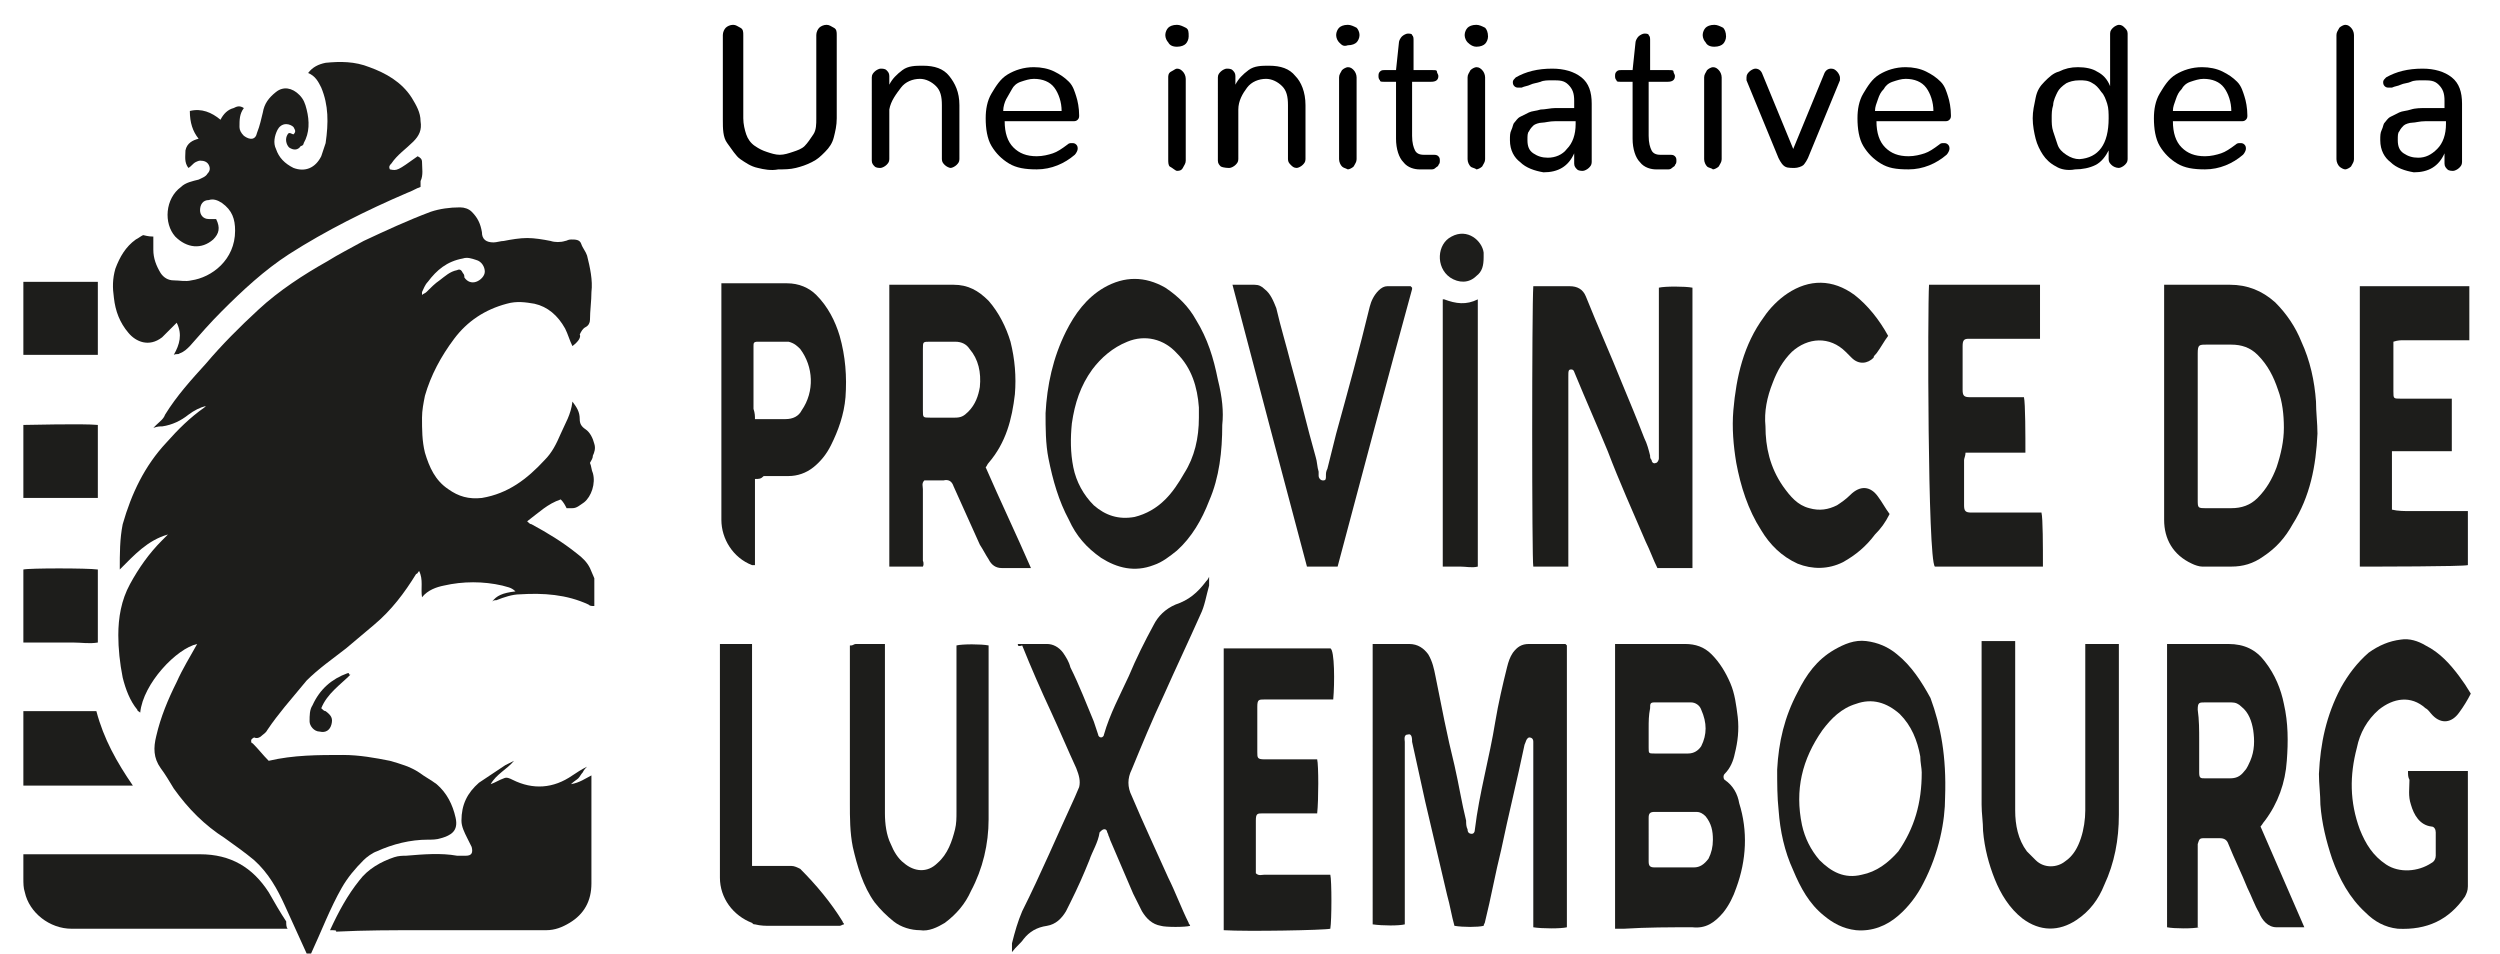 <?xml version="1.0" encoding="utf-8"?>
<!-- Generator: Adobe Illustrator 24.2.3, SVG Export Plug-In . SVG Version: 6.00 Build 0)  -->
<!DOCTYPE svg PUBLIC "-//W3C//DTD SVG 1.1//EN" "http://www.w3.org/Graphics/SVG/1.1/DTD/svg11.dtd">
<svg version="1.1" xmlns:x="http://ns.adobe.com/Extensibility/1.0/" xmlns:i="http://ns.adobe.com/AdobeIllustrator/10.0/" xmlns:graph="http://ns.adobe.com/Graphs/1.0/"
	 xmlns="http://www.w3.org/2000/svg" xmlns:xlink="http://www.w3.org/1999/xlink" x="0px" y="0px" viewBox="0 0 171.2 65.3"
	 style="enable-background:new 0 0 171.2 65.3;" xml:space="preserve">
<style type="text/css">
	.st0{display:none;}
	.st1{display:inline;}
	.st2{fill:#9C9C9C;}
	.st3{fill:#181716;}
	.st4{fill:#1D1D1B;}
</style>
<g id="Calque_1" class="st0">
	<g class="st1">
		<path class="st2" d="M27.4,21.8C27.4,21.8,27.5,21.8,27.4,21.8c0.1,0,0.2-0.1,0.2-0.2c0.1-0.3,0.3-0.6,0.4-0.8
			c0.2-0.4,0.4-0.8,0.8-1.1c0.2-0.2,0.3-0.3,0.6-0.3c0.1,0.1,0.1,0.1,0.2,0.2c0.3,0.3,0.7,0.3,1,0.1c0.4-0.3,0.5-0.7,0.2-1.1
			c-0.2-0.3-0.6-0.5-1-0.4c-0.5,0.1-0.9,0.3-1.2,0.7c-0.6,0.6-0.9,1.2-1.2,2c-0.1,0.2-0.1,0.4-0.1,0.6
			C27.3,21.6,27.4,21.7,27.4,21.8 M11.8,28.8c-0.4,0-0.8,0.1-1.2,0.2c-0.3,0.1-0.6,0.2-0.9,0.3c-0.1,0-0.3,0-0.5,0.1
			c0.2-0.4,0.4-0.7,0.6-1c0.5-0.8,1.1-1.5,1.7-2.2c0.8-1,1.7-1.9,2.5-2.9c0.9-0.9,1.8-1.8,2.8-2.6c1.4-1.2,2.9-2.1,4.5-3
			c0.5-0.2,0.9-0.5,1.4-0.8c1-0.5,1.9-0.9,2.9-1.4c0.5-0.3,1.1-0.5,1.6-0.7c0.7-0.3,1.5-0.5,2.3-0.7c0.8-0.1,1.2,0.3,1.6,0.8
			c0.2,0.2,0.3,0.6,0.3,0.9c0,0.1,0,0.2,0.1,0.4c0.1,0.3,0.2,0.4,0.6,0.4c0.5-0.1,1-0.1,1.4-0.2c0.8-0.1,1.5-0.1,2.3,0
			c0.2,0,0.4,0.1,0.6,0.1c0.2,0.1,0.5,0,0.8,0c0.2-0.1,0.4-0.1,0.6-0.1c0.2,0,0.4,0.1,0.6,0.3c0.3,0.3,0.4,0.7,0.5,1.1
			c0.2,0.8,0.3,1.6,0.2,2.4c0,0.6,0,1.2-0.1,1.8c0,0.2-0.1,0.4-0.3,0.5c-0.2,0.1-0.2,0.2-0.3,0.3c-0.2,0.5-0.5,0.9-0.8,1.2
			c0,0-0.1,0-0.1,0.1c0-0.1-0.1-0.2-0.1-0.3c-0.1-0.3-0.1-0.6-0.3-0.8c-0.1-0.1-0.2-0.2-0.3-0.3c-0.2,0-0.2-0.1-0.3-0.2
			c-0.4-0.5-0.9-0.8-1.5-0.9c-0.6-0.1-1.1-0.1-1.7,0.1c-1.1,0.3-2,1-2.9,1.8c-0.7,0.7-1.3,1.5-1.7,2.3c-0.8,1.5-1.2,3-1.1,4.7
			c0,0.9,0.2,1.7,0.8,2.5c0.7,0.9,1.6,1.3,2.7,1.2c1.3-0.1,2.3-0.8,3.3-1.7c0.8-0.8,1.5-1.6,2-2.6c0.1-0.1,0.1-0.3,0.3-0.4
			c0.1,0,0.2-0.2,0.3-0.3c0.2-0.4,0.3-0.7,0.3-1.1c0-0.1,0-0.1,0-0.2c0.2,0.1,0.3,0.2,0.4,0.4c0.2,0.3,0.3,0.6,0.3,1
			c0,0.3,0.1,0.5,0.4,0.6c0.5,0.4,0.8,0.9,0.6,1.6c0,0.1-0.1,0.3-0.1,0.4c-0.1,0.2-0.1,0.4,0,0.5c0,0.2,0.1,0.3,0.1,0.5
			c0,0.2,0,0.3,0.1,0.5c0.1,0.6-0.3,1.3-0.9,1.6c-0.3,0.1-0.6,0.2-0.8,0c-0.1-0.1-0.2-0.1-0.4,0c-0.7,0.2-1.4,0.6-2,1
			c-0.1,0.1-0.2,0.2-0.4,0.3c0.2,0.1,0.4,0.3,0.6,0.4c1,0.5,1.9,1.1,2.8,1.8c0.5,0.3,0.8,0.7,1,1.3c0,0.1,0,0.2,0,0.3
			c0,0.5,0,1,0,1.5c0,0.3-0.1,0.3-0.4,0.3c-0.9-0.2-1.8-0.4-2.7-0.6c-0.9-0.2-1.7-0.2-2.6,0c-0.4,0.1-0.8,0.2-1.2,0.3
			c0.5-0.5,1.1-0.5,1.7-0.6c-0.1-0.1-0.1-0.1-0.2-0.1c-0.5-0.1-1.1-0.2-1.6-0.3c-1.2,0-2.4,0.1-3.6,0.4c-0.3,0.1-0.6,0.2-0.9,0.3
			c-0.1-0.2,0-0.5-0.1-0.7c0-0.2,0-0.4,0-0.7c-0.3,0.6-0.8,0.8-1.2,1.2c-0.5,0.5-1,0.9-1.5,1.4c-0.3,0.4-0.7,0.7-1.1,1.1
			c-0.6,0.7-1.4,1.2-2.2,1.7c-1.5,1-2.7,2.2-3.7,3.6c-0.2,0.4-0.5,0.7-0.7,1c-0.3,0.4-0.6,0.7-1,0.9c-0.1,0.1-0.2,0.1-0.4,0.1
			c-0.1,0-0.1,0-0.2,0.1c0,0,0,0.1,0.1,0.2c0.1,0.1,0.3,0.3,0.4,0.4c0.2,0.2,0.3,0.4,0.5,0.6c0.1,0.1,0.2,0.2,0.3,0.1
			c0.1,0,0.2,0,0.3,0c0.4,0,0.8-0.1,1.2-0.2c0.2,0,0.4,0,0.6-0.1c0.8-0.1,1.6,0,2.3,0c0.9,0,1.7,0.1,2.6,0.2c0.3,0.1,0.6,0.1,1,0.2
			c1,0.2,1.9,0.6,2.6,1.2c0.1,0.1,0.2,0.1,0.2,0.2c0.3,0.5,0.6,1,0.8,1.5c0,0.1,0,0.2,0,0.2c0,0.3,0,0.7,0,1c0,0.3-0.2,0.5-0.5,0.5
			c-0.8,0-1.5,0.2-2.1,0.5c-0.6,0.3-1.2,0.6-1.7,1c-0.6,0.5-1.1,1-1.5,1.6c-0.4,0.6-0.8,1.3-1.1,1.9c-0.4,0.8-0.8,1.6-1.2,2.4
			c-0.1,0.2-0.2,0.5-0.3,0.7c0,0.1-0.1,0.1-0.1,0.2c-0.1-0.3-0.3-0.5-0.4-0.8c-0.3-0.6-0.6-1.3-0.9-1.9c-0.3-0.5-0.6-1-1-1.5
			c-0.4-0.6-0.9-1.1-1.3-1.7c-0.2-0.2-0.4-0.4-0.6-0.5c-0.4-0.3-0.8-0.6-1.2-0.8c-0.4-0.3-0.9-0.5-1.3-0.6c-0.6-0.1-1.1-0.3-1.7-0.4
			c-0.3-0.1-0.7-0.1-1-0.1c-0.4,0-0.6-0.2-0.8-0.5c-0.4-0.8-0.7-1.6-0.7-2.5c0-0.5-0.1-1-0.1-1.5c0-1.4,0.3-2.8,0.7-4.2
			c0.2-0.8,0.6-1.5,1-2.2c0.4-0.7,0.7-1.3,1.1-1.9c0,0,0-0.1,0.1-0.1c-0.3,0-0.5,0.2-0.7,0.3c-0.6,0.5-1.3,1-1.8,1.6
			c-0.5,0.5-0.8,1.1-1.1,1.8c-0.1,0.2-0.2,0.4-0.2,0.7C8.1,48.8,8,48.9,8,49c-0.2,0-0.3-0.2-0.3-0.3c-0.6-1-0.9-2-1.1-3.1
			c-0.1-0.6-0.1-1.2-0.1-1.9c0-1,0.1-2.1,0.5-3.1c0.3-0.7,0.7-1.4,1.1-2c0.3-0.5,0.7-0.9,1.1-1.3c0.2-0.2,0.4-0.4,0.6-0.7
			c-0.4,0.1-0.7,0.2-1,0.4c-0.6,0.5-1.2,0.9-1.7,1.5C7,38.9,6.8,39,6.7,39.2c-0.1-0.1-0.1-0.2-0.1-0.3c0-0.5,0-0.9,0.1-1.3
			c0.1-0.6,0.3-1.2,0.5-1.8c0.2-0.6,0.5-1.2,0.7-1.7c0.1-0.3,0.3-0.6,0.4-0.9c0.3-0.8,0.9-1.3,1.3-2c0.4-0.6,1-1.1,1.5-1.6
			C11.4,29.3,11.6,29.1,11.8,28.8"/>
		<path class="st2" d="M19.3,7c-0.1-0.4,0.1-0.6,0.3-0.9c0.4-0.4,0.8-0.7,1.2-0.9c0.4-0.2,0.8-0.3,1.2-0.4c0,0,0.1,0,0.1,0
			c1-0.1,2,0,3,0.5c0.9,0.4,1.6,1,2.1,1.8c0.2,0.4,0.5,0.8,0.5,1.3c0,0.3,0,0.6,0,1c0,0.3-0.2,0.6-0.5,0.8c-0.3,0.3-0.6,0.5-0.8,0.8
			c-0.2,0.2-0.4,0.5-0.5,0.7c-0.1,0.1-0.1,0.1,0,0.4c0.5-0.2,0.9-0.6,1.4-0.8v2.1c-0.4,0.1-0.7,0.3-1,0.4c-0.6,0.3-1.3,0.6-1.9,0.9
			c-0.1,0.1-0.3,0.1-0.4,0.2c-0.6,0.3-1.2,0.7-1.8,1c-0.4,0.2-0.8,0.5-1.1,0.7c-0.7,0.5-1.5,0.9-2.2,1.4c-0.7,0.5-1.4,1-2,1.4
			c-0.3,0.2-0.6,0.4-0.8,0.7c-0.6,0.5-1.3,1-1.9,1.6c-0.5,0.5-1,1-1.4,1.6c-0.4,0.4-0.7,0.9-1.1,1.4c0,0-0.1,0.1-0.1,0.1
			c-0.1,0-0.1-0.1-0.1-0.2c0.1-0.2,0.1-0.4,0.2-0.6c0.1-0.5,0.1-0.9,0-1.4c0-0.1-0.1-0.2-0.1-0.3c-0.2,0.2-0.4,0.5-0.6,0.7
			c-0.2,0.2-0.4,0.4-0.6,0.6c-0.7,0.5-1.3,0.4-1.8,0c-0.3-0.2-0.6-0.5-0.8-0.9C7.2,21.8,7,21,7,20.1c0-1.1,0.3-2,1.1-2.8
			c0.3-0.3,0.7-0.4,1.1-0.6c0.1,0,0.2,0,0.2,0c0.3,0,0.4,0.2,0.4,0.5c0,0.3-0.1,0.5,0,0.8c0,0.8,0.6,1.4,1.4,1.5
			c0.6,0.1,1.2-0.2,1.7-0.6c0.3-0.2,0.5-0.5,0.8-0.7c0.6-0.6,0.8-1.4,0.8-2.2c0-0.8-0.4-1.4-1.1-1.7c-0.2-0.1-0.4-0.1-0.6-0.1
			c-0.3,0-0.5,0.2-0.5,0.4c-0.1,0.3,0.1,0.6,0.4,0.7c0.1,0,0.2,0,0.4,0.1c0.2,0,0.3,0.1,0.4,0.4c0,0.2-0.1,0.4-0.2,0.6
			c-0.3,0.4-0.7,0.7-1.2,0.7c-0.2,0-0.5,0-0.7-0.1c-0.7-0.3-1.2-1.1-1.2-1.7c0-0.9,0.7-1.9,1.5-2c0.2,0,0.4-0.1,0.5-0.2
			c0.1-0.1,0.3-0.1,0.4-0.2c0.2-0.2,0.2-0.5,0.1-0.7c-0.1-0.2-0.5-0.3-0.7-0.1c-0.1,0.1-0.3,0.2-0.4,0.3c-0.2-0.2-0.3-0.7-0.2-1.1
			c0.1-0.4,0.4-0.6,0.8-0.7c-0.1-0.3-0.3-0.5-0.4-0.8c-0.1-0.3-0.2-0.6-0.1-0.9c0.7-0.1,1.3,0.1,1.8,0.6c0.4-0.5,0.8-1,1.5-0.9
			c0,0.1-0.1,0.1-0.1,0.2c-0.2,0.4-0.2,0.9-0.1,1.3c0,0,0,0.1,0.1,0.1c0.2,0.3,0.4,0.3,0.7,0.1c0.3-0.3,0.4-0.6,0.5-1
			c0.1-0.3,0.1-0.7,0.4-1c0.4-0.5,0.9-0.9,1.6-0.8c0.5,0,1,0.2,1.3,0.8c0.5,0.9,0.4,1.7-0.1,2.5c-0.2,0.3-0.4,0.4-0.8,0.3
			c-0.2,0-0.4-0.3-0.4-0.6c0-0.2,0.1-0.3,0.4-0.3c0.1,0,0.3,0.1,0.3-0.1c0-0.1,0-0.2-0.1-0.4c-0.2-0.3-0.5-0.3-0.8-0.2
			c-0.4,0.2-0.5,0.5-0.5,0.9c0,0.5,0.2,0.9,0.6,1.3c0.4,0.3,0.9,0.6,1.5,0.6c0.3,0,0.5-0.1,0.8-0.1c1-0.4,1.5-1.1,1.7-2.2
			c0.1-0.6,0.1-1.1-0.2-1.6c-0.4-0.7-0.9-1.2-1.7-1.3C19.6,7,19.5,7,19.3,7"/>
		<path class="st3" d="M109.3,45.7v17.8h-2.2c0-0.1,0-0.3,0-0.4c0-3.7,0-7.3,0-11c0-0.1,0-0.2,0-0.3c0-0.2-0.1-0.3-0.2-0.3
			c-0.1,0-0.2,0.1-0.2,0.2c-0.1,0.2-0.1,0.4-0.2,0.7c-0.4,1.6-0.8,3.3-1.2,4.9c-0.5,2-1,4-1.4,5.9c0,0.1,0,0.2-0.1,0.2h-2
			c-0.1-0.4-0.2-0.8-0.3-1.2c-0.9-3.5-1.7-6.9-2.6-10.4c0-0.1-0.1-0.2-0.1-0.3c0-0.1-0.1-0.2-0.2-0.2c-0.1,0-0.2,0.1-0.2,0.2
			c0,0.1,0,0.2,0,0.3c0,3.7,0,7.4,0,11.1v0.4h-2.2c-0.1-0.2-0.1-17.4,0-17.8c0.1,0,0.2,0,0.2,0c0.8,0,1.6,0,2.4,0
			c0.5,0,0.8,0.2,1.1,0.5c0.2,0.3,0.4,0.6,0.4,0.9c0.7,2.9,1.3,5.8,2,8.7c0.1,0.5,0.2,0.9,0.2,1.4c0,0.1,0,0.2,0.1,0.2
			c0,0.1,0.1,0.2,0.2,0.2c0.1,0,0.2-0.1,0.2-0.2c0-0.1,0-0.2,0-0.3c0.2-0.8,0.3-1.6,0.5-2.4c0.5-2.3,1-4.7,1.6-7.1
			c0.1-0.3,0.1-0.7,0.2-1c0.2-0.5,0.5-0.9,1.1-1c0.1,0,0.1,0,0.2,0C107.5,45.7,108.4,45.7,109.3,45.7"/>
		<path class="st3" d="M22,63.8c0-0.2,0.1-0.3,0.1-0.4c0.2-0.5,0.5-0.9,0.8-1.4c0.3-0.5,0.6-1,1-1.4c1-1.4,2.4-2.4,4-3.1
			c0.4-0.2,0.7-0.3,1.1-0.2c0.1,0,0.1,0,0.3,0c0-0.2,0-0.3,0-0.5c-0.1-0.6,0.1-1.2,0.4-1.8c0.2-0.4,0.5-0.7,0.9-0.9
			c0.7-0.4,1.3-0.8,2-1c0.7-0.2,1.3-0.4,2-0.5c0.1,0,0.3,0,0.4,0c-0.5,0.2-1,0.4-1.4,0.7c0.1,0,0.2,0,0.3-0.1c1-0.2,2-0.3,3-0.2
			c0.4,0,0.8,0,1.2-0.1c0,0,0.1,0,0.2,0c-0.3,0.3-0.6,0.4-1,0.5c0.5,0.3,1.1,0.2,1.5-0.1c0,0.2-0.2,0.3-0.3,0.5c0,0,0,0,0,0
			c0.6,0.3,0.6,0.3,0.6,1c0,2,0,4,0,6c0,1-0.4,1.8-1.2,2.3c-0.2,0.2-0.4,0.3-0.6,0.4c-0.3,0.2-0.7,0.3-1.1,0.3c-4.6,0-9.1,0-13.7,0
			C22.3,63.8,22.2,63.8,22,63.8"/>
		<path class="st3" d="M115.6,19.8h2.2c0,0,0,0,0,0s0,0,0,0c0,5.8,0,11.7,0,17.5c0,0.1,0,0.2,0,0.3h-2.4c-0.2-0.4-0.4-0.8-0.6-1.3
			c-0.6-1.4-1.3-2.8-1.9-4.2c-0.8-1.7-1.6-3.4-2.3-5.1c-0.3-0.6-0.5-1.2-0.8-1.8c0-0.1-0.1-0.1-0.1-0.2c-0.1-0.1-0.2-0.1-0.2-0.1
			c-0.1,0-0.2,0.1-0.2,0.2c0,0.1,0,0.2,0,0.2c0,0.3,0,0.6,0,1c0,3.6,0,7.2,0,10.8v0.4h-2.3V19.8c0.1,0,0.2,0,0.2,0
			c0.8,0,1.5,0,2.3,0c0.5,0,0.8,0.2,1,0.7c0.8,1.9,1.7,3.8,2.5,5.6c0.5,1.2,1.1,2.4,1.6,3.6c0.1,0.3,0.2,0.6,0.3,0.9
			c0,0.1,0.1,0.2,0.1,0.3c0,0.1,0.1,0.2,0.2,0.2s0.2-0.1,0.2-0.2c0-0.1,0-0.2,0-0.3c0-1.2,0-2.4,0-3.5v-6.8L115.6,19.8L115.6,19.8z"
			/>
		<path class="st3" d="M114.9,51c0,0.4,0,0.8,0,1.3c0,0.2,0.1,0.3,0.3,0.3c0.1,0,0.1,0,0.1,0c0.8,0,1.5,0,2.2,0
			c0.4,0,0.7-0.2,0.9-0.5c0.4-0.6,0.4-1.7,0-2.3c-0.2-0.2-0.4-0.4-0.7-0.4c-0.8,0-1.7,0-2.5,0c-0.3,0-0.4,0.1-0.4,0.4
			C114.9,50.2,114.9,50.6,114.9,51 M116.8,56.4c-0.5,0-0.9,0-1.4,0c-0.4,0-0.4,0-0.4,0.4c0,0.9,0,1.7,0,2.6c0,0,0,0.1,0,0.1
			c0,0.2,0.1,0.2,0.3,0.3c0.1,0,0.1,0,0.2,0c0.9,0,1.8,0,2.7,0c0.4,0,0.7-0.2,0.9-0.5c0.5-0.8,0.5-1.6,0-2.4c-0.2-0.4-0.5-0.6-1-0.5
			C117.6,56.4,117.2,56.4,116.8,56.4 M112.7,63.6V45.7c0.1,0,0.2,0,0.3,0c1.5,0,3,0,4.4,0c0.9,0,1.6,0.3,2.1,1
			c0.6,0.6,0.9,1.4,1.2,2.2c0.2,0.7,0.3,1.4,0.3,2.1c0,0.8-0.2,1.5-0.4,2.2c-0.1,0.3-0.2,0.5-0.5,0.7c-0.2,0.1-0.2,0.3,0,0.4
			c0.3,0.2,0.5,0.4,0.7,0.7c0.3,0.6,0.5,1.3,0.6,2c0.2,1.4,0.1,2.7-0.5,4c-0.3,0.7-0.7,1.4-1.4,1.9c-0.5,0.4-1,0.6-1.7,0.6
			c-1.6,0-3.3,0-4.9,0C113,63.6,112.8,63.6,112.7,63.6"/>
		<path class="st3" d="M153.6,23.5c-0.4,0-0.7,0-1.1,0c-0.4,0-0.5,0.1-0.5,0.5c0,0,0,0,0,0.1c0,3.1,0,6.2,0,9.3c0,0.1,0,0.2,0,0.3
			c0,0.1,0.1,0.2,0.2,0.2c0.1,0,0.2,0,0.2,0c0.6,0,1.2,0,1.9,0c0.7,0,1.3-0.2,1.9-0.7c0.7-0.5,1.1-1.2,1.4-2c0.6-1.5,0.6-3,0.1-4.6
			c-0.3-1-0.8-1.8-1.5-2.4c-0.5-0.4-1.1-0.7-1.8-0.7C154.1,23.5,153.9,23.5,153.6,23.5 M149.7,19.8h0.4c1.4,0,2.9,0,4.3,0
			c1.1,0,2,0.3,2.8,1c1,0.7,1.6,1.7,2.1,2.8c0.6,1.2,0.9,2.5,1,3.8c0.2,2.2-0.1,4.4-1,6.4c-0.5,1.1-1.2,2.1-2.1,2.8
			c-0.9,0.7-1.8,1.1-3,1c-0.6,0-1.3,0-1.9,0c-0.3,0-0.5,0-0.8-0.2c-0.6-0.3-1.2-0.7-1.5-1.3c-0.3-0.5-0.4-1-0.4-1.6
			c0-4.8,0-9.6,0-14.4L149.7,19.8L149.7,19.8z"/>
		<path class="st3" d="M83.6,28.7c0-0.9-0.1-1.8-0.5-2.6c-0.4-0.9-0.9-1.7-1.7-2.2c-0.9-0.6-2.1-0.7-3,0c-0.6,0.4-1,0.8-1.3,1.4
			c-0.6,0.9-0.8,2-0.9,3c-0.1,1.4,0.2,2.6,0.8,3.8c0.3,0.6,0.8,1.2,1.4,1.5c0.8,0.5,1.6,0.6,2.5,0.3c0.8-0.3,1.3-0.9,1.7-1.5
			C83.2,31.2,83.6,30,83.6,28.7 M73.8,28.9c0-1.9,0.3-3.5,0.9-5c0.4-1,1-1.9,1.7-2.7c0.8-0.9,1.8-1.5,3-1.6c0.8-0.1,1.6,0.1,2.4,0.5
			c1,0.5,1.7,1.3,2.3,2.2c0.8,1.2,1.3,2.6,1.6,4.1c0.2,0.9,0.2,1.8,0.2,2.6c-0.1,1.8-0.4,3.5-1.2,5.2c-0.5,1-1.2,1.9-2.1,2.6
			c-0.7,0.5-1.4,0.8-2.3,0.9c-1,0.1-1.9-0.2-2.7-0.7c-1.1-0.7-1.8-1.6-2.4-2.7c-0.7-1.4-1.1-2.9-1.2-4.4
			C73.8,29.5,73.8,29.1,73.8,28.9"/>
		<path class="st3" d="M65.3,25.9c0,0.6,0,1.3,0,2c0,0.4,0.1,0.4,0.4,0.4c0.6,0,1.2,0,1.9,0c0.3,0,0.6-0.1,0.8-0.3
			c0.3-0.3,0.5-0.6,0.6-1c0.4-1.1,0.2-2.1-0.5-3c-0.2-0.3-0.6-0.5-1-0.5c-0.6,0-1.2,0-1.8,0c-0.3,0-0.4,0.1-0.4,0.4
			C65.3,24.6,65.3,25.2,65.3,25.9 M72.8,37.6c-0.1,0-0.2,0-0.3,0c-0.5,0-1,0-1.4,0c-0.6,0-1-0.2-1.4-0.7c-0.1-0.2-0.2-0.4-0.4-0.6
			c-0.5-0.9-0.9-1.9-1.4-2.8c-0.2-0.4-0.4-0.8-0.6-1.2c-0.1-0.2-0.2-0.3-0.5-0.3c-0.4,0-0.8,0-1.2,0c-0.3,0-0.4,0.1-0.4,0.4
			c0,1.2,0,2.4,0,3.6v1.6h-2.3c0,0,0,0,0,0s0,0,0,0c0-5.9,0-11.8,0-17.6c0,0,0-0.1,0-0.1c0.1,0,0.2,0,0.3,0c1.4,0,2.8,0,4.2,0
			c1,0,1.8,0.4,2.5,1.2c0.7,0.8,1.1,1.8,1.3,2.8c0.4,1.7,0.4,3.4-0.2,5.1c-0.3,0.8-0.7,1.5-1.2,2.1c-0.1,0.1-0.1,0.1-0.2,0.2
			c-0.1,0.1-0.1,0.2,0,0.4c0,0,0,0.1,0.1,0.1c0.9,1.8,1.8,3.6,2.7,5.4C72.6,37.1,72.7,37.4,72.8,37.6"/>
		<path class="st3" d="M125.9,55c0,0.6,0.2,1.5,0.5,2.4c0.3,0.8,0.8,1.5,1.4,2c1,0.8,2.2,0.8,3.2,0.1c0.6-0.4,1-1,1.3-1.7
			c0.8-1.7,0.9-3.4,0.4-5.2c-0.3-1-0.7-1.8-1.4-2.5c-1.1-1.1-2.5-1.1-3.7-0.1c-0.4,0.4-0.7,0.8-1,1.3
			C126.1,52.4,125.9,53.5,125.9,55 M135.3,54.7c0,1.7-0.3,3.4-1,5c-0.4,1-0.9,1.8-1.6,2.6c-0.9,0.9-1.9,1.5-3.1,1.5
			c-0.8,0-1.6-0.2-2.2-0.7c-1-0.6-1.7-1.5-2.2-2.5c-0.6-1-0.9-2.2-1.2-3.3c-0.1-0.6-0.2-1.3-0.2-2c-0.1-1.8,0.2-3.6,0.8-5.3
			c0.4-1.1,1-2.1,1.8-3c0.6-0.6,1.2-1.1,2.1-1.3c1.2-0.4,2.4-0.1,3.4,0.6c0.9,0.6,1.6,1.5,2.1,2.4c0.7,1.3,1.1,2.6,1.3,4
			C135.3,53.4,135.3,54,135.3,54.7"/>
		<path class="st2" d="M84.8,41.7c0.1,0.2,0.1,0.3,0.1,0.4c-0.2,0.7-0.4,1.3-0.7,2c-1.1,2.2-2.2,4.4-3.2,6.7c-0.5,1-0.9,1.9-1.4,2.9
			c-0.1,0.1-0.1,0.2-0.2,0.3c-0.2,0.4-0.2,0.9,0,1.3c0.4,0.9,0.9,1.9,1.3,2.8c0.7,1.5,1.4,2.9,2.1,4.3c0.2,0.3,0.3,0.7,0.5,1
			c0,0.1,0.1,0.1,0.1,0.2c-0.1,0-0.2,0-0.3,0c-0.4,0-0.9,0-1.3,0c-0.7,0-1.2-0.2-1.5-0.8c-0.3-0.5-0.5-0.9-0.7-1.4
			c-0.4-0.8-0.8-1.7-1.2-2.5c-0.2-0.3-0.4-0.7-0.4-1.1c0-0.1,0-0.1-0.1-0.2c-0.1-0.1-0.2-0.2-0.3-0.1c-0.1,0-0.2,0.1-0.2,0.2
			c-0.5,1.6-1.4,3.1-2.1,4.7c-0.1,0.3-0.3,0.6-0.6,0.8c-0.2,0.2-0.5,0.4-0.8,0.4c-0.5,0.1-0.9,0.2-1.3,0.5c-0.3,0.2-0.6,0.5-0.9,0.8
			c-0.1,0.1-0.2,0.2-0.3,0.4c-0.1-0.1-0.1-0.2-0.1-0.3c0.2-0.8,0.4-1.6,0.8-2.3c0.9-1.7,1.8-3.5,2.6-5.3c0.3-0.7,0.7-1.4,1-2
			c0.2-0.4,0.2-0.9,0.1-1.3c-0.2-0.5-0.5-1-0.7-1.6c-0.9-1.9-1.8-3.8-2.8-5.8c-0.1-0.3-0.2-0.5-0.4-0.8c0,0,0-0.1,0-0.1
			c0.7,0,1.3,0,1.9,0c0.5,0,0.9,0.3,1.2,0.7c0.2,0.4,0.4,0.7,0.6,1.1c0.5,1,0.9,2,1.4,2.9c0.1,0.2,0.2,0.5,0.3,0.8
			c0,0.1,0,0.1,0.1,0.2c0.1,0.1,0.1,0.2,0.2,0.1c0.1,0,0.1-0.1,0.2-0.2c0,0,0,0,0,0c0.2-0.9,0.7-1.7,1.1-2.6
			c0.3-0.7,0.6-1.3,0.9-1.9c0.3-0.6,0.6-1.2,0.9-1.7c0.1-0.2,0.2-0.4,0.3-0.6c0.3-0.7,0.9-1.1,1.6-1.4c0.2-0.1,0.5-0.2,0.7-0.3
			c0.4-0.2,0.7-0.5,1-0.8C84.5,42,84.6,41.8,84.8,41.7"/>
		<path class="st3" d="M152.6,51.9v0.9c0,0.4,0,0.8,0,1.2c0,0.2,0.1,0.3,0.3,0.3c0.1,0,0.2,0,0.2,0c0.5,0,1,0,1.5,0
			c0.6,0,1-0.2,1.3-0.7c0.7-1.1,0.7-2.3,0-3.4c-0.3-0.4-0.7-0.7-1.2-0.7c-0.5,0-1,0-1.5,0c-0.5,0-0.6,0-0.6,0.5
			C152.6,50.6,152.6,51.2,152.6,51.9 M152.6,63.6h-2.2c-0.1-0.2-0.1-17.4,0-17.8c0.1,0,0.2,0,0.3,0c1.4,0,2.7,0,4.1,0
			c0.9,0,1.7,0.4,2.3,1.1c0.7,0.8,1.1,1.8,1.4,2.8c0.2,0.9,0.3,1.8,0.3,2.7c-0.1,1.6-0.4,3-1.4,4.3c-0.1,0.1-0.2,0.2-0.3,0.4
			c-0.1,0.1-0.1,0.3-0.1,0.5c0.4,0.9,0.9,1.8,1.3,2.7c0.5,1.1,1.1,2.3,1.6,3.4c-0.1,0-0.2,0-0.2,0c-0.5,0-1,0-1.5,0
			c-0.5,0-0.9-0.2-1.1-0.5c-0.2-0.3-0.4-0.6-0.5-0.9c-0.6-1.2-1.2-2.5-1.8-3.8c0-0.1-0.1-0.1-0.1-0.2c-0.1-0.2-0.2-0.2-0.3-0.2
			c-0.4,0-0.9,0-1.3,0c-0.2,0-0.3,0.1-0.3,0.3c0,0.1,0,0.2,0,0.2c0,1.6,0,3.1,0,4.7C152.6,63.4,152.6,63.5,152.6,63.6"/>
		<path class="st3" d="M166.9,53.8h4c0,0.1,0,0.2,0,0.3c0,2.4,0,4.7,0,7.1c0,0.2-0.1,0.3-0.1,0.5c-0.9,1.3-2.1,2-3.7,2.1
			c-1.6,0.1-2.9-0.6-3.9-1.7c-0.9-1-1.5-2.3-1.9-3.6c-0.4-1.5-0.6-3-0.5-4.5c0.1-1.9,0.5-3.7,1.5-5.4c0.6-1,1.3-1.8,2.2-2.4
			c1.4-0.8,2.8-0.8,4.2,0.1c0.9,0.6,1.5,1.3,2.1,2.2c0.1,0.2,0.2,0.4,0.4,0.6c-0.3,0.4-0.5,0.8-0.8,1.2c-0.4,0.6-1.1,0.7-1.7,0.2
			c-0.1-0.1-0.2-0.2-0.3-0.3c-0.6-0.5-1.2-0.8-1.9-0.8c-0.5,0-1,0.2-1.4,0.5c-0.6,0.5-1.1,1.1-1.4,1.8c-0.9,2.1-0.9,4.1,0.1,6.2
			c0.3,0.7,0.8,1.3,1.4,1.7c1.1,0.8,2.5,0.5,3.3,0c0.2-0.1,0.2-0.2,0.2-0.4c0-0.5,0-1,0-1.5c0-0.3-0.1-0.3-0.3-0.4
			c-0.6-0.1-1-0.5-1.2-1c-0.1-0.3-0.2-0.7-0.2-1C166.9,54.7,166.9,54.3,166.9,53.8"/>
		<path class="st3" d="M170.8,34.2v3.4h-7.6c-0.1-0.2-0.1-17.3,0-17.8c2.5,0,5,0,7.6,0c0.1,0.2,0.1,2.9,0,3.4h-0.4H166
			c-0.1,0-0.1,0-0.2,0c-0.3,0-0.4,0.1-0.4,0.4c0,1,0,2,0,2.9c0,0.3,0.1,0.4,0.4,0.4c1.2,0,2.3,0,3.5,0h0.4v3.5h-0.3
			c-1.2,0-2.3,0-3.5,0c-0.1,0-0.2,0-0.2,0c-0.2,0-0.3,0.1-0.3,0.3c0,0.1,0,0.1,0,0.2c0,1,0,1.9,0,2.9c0,0.1,0,0.1,0,0.2
			c0,0.2,0.1,0.3,0.3,0.3c0.1,0,0.2,0,0.2,0c1.4,0,2.9,0,4.4,0H170.8z"/>
		<path class="st3" d="M140.7,30.4h-0.4c-1.1,0-2.2,0-3.4,0c-0.1,0-0.1,0-0.2,0c-0.2,0-0.3,0.1-0.3,0.3c0,1,0,2.1,0,3.1
			c0,0.2,0.1,0.3,0.3,0.3c0.1,0,0.1,0,0.2,0c1.5,0,2.9,0,4.4,0h0.4v3.4h-7.6c-0.1-0.2-0.1-17.3,0-17.8h7.6v3.4h-0.4H137
			c-0.1,0-0.1,0-0.2,0c-0.3,0-0.4,0.1-0.4,0.4c0,1,0,2,0,2.9c0,0.3,0.1,0.4,0.4,0.4c1.2,0,2.4,0,3.5,0h0.4L140.7,30.4L140.7,30.4z"
			/>
		<path class="st3" d="M92.4,52.9v3.4c-0.1,0-0.2,0-0.3,0c-1.1,0-2.2,0-3.3,0c-0.1,0-0.2,0-0.3,0c-0.2,0-0.2,0.1-0.2,0.2
			c0,0.1,0,0.1,0,0.2c0,1,0,1.9,0,2.9c0,0,0,0,0,0.1c0,0.3,0.1,0.4,0.4,0.4c0.9,0,1.9,0,2.8,0c0.6,0,1.3,0,1.9,0
			c0.1,0.3,0.1,2.9,0,3.4H86V45.8c0.2-0.1,6.9-0.1,7.3,0v3.4H93h-4.2c-0.1,0-0.1,0-0.2,0c-0.3,0-0.4,0.1-0.4,0.4c0,1,0,2,0,2.9
			c0,0.3,0.1,0.4,0.4,0.4c0.5,0,0.9,0,1.4,0c0.8,0,1.5,0,2.2,0C92.3,52.9,92.4,52.9,92.4,52.9"/>
		<path class="st3" d="M144.9,45.7h2.2v0.3c0,3.5,0,7,0,10.5c0,1.6-0.3,3.1-1.1,4.5c-0.4,0.7-0.9,1.3-1.5,1.9c-1.3,1-2.9,1-4.1,0
			c-0.8-0.7-1.4-1.5-1.8-2.5c-0.4-1-0.7-2.1-0.8-3.2c0-0.5,0-1,0-1.5c0-3.2,0-6.4,0-9.6v-0.4c0.4,0,0.7,0,1.1,0s0.7,0,1.1,0
			c0.1,0.1,0.1,0.2,0.1,0.4c0,3.5,0,7,0,10.5c0,0.8,0.2,1.6,0.7,2.3c0.2,0.2,0.4,0.5,0.6,0.7c0.8,0.7,1.7,0.6,2.4-0.1
			c0.6-0.6,0.9-1.3,1.1-2.1c0.1-0.3,0.1-0.7,0.1-1.1c0-3.4,0-6.8,0-10.2L144.9,45.7L144.9,45.7z"/>
		<path class="st3" d="M53.8,25.9c0,0.7,0,1.3,0,2c0,0.3,0.1,0.4,0.4,0.4c0.6,0,1.2,0,1.8,0c0.6,0,1-0.2,1.3-0.7
			c0.4-0.6,0.5-1.2,0.5-1.9c0-0.7-0.3-1.3-0.7-1.8c-0.2-0.2-0.5-0.4-0.9-0.4c-0.6,0-1.2,0-1.8,0c-0.4,0-0.5,0-0.5,0.5
			C53.8,24.6,53.8,25.3,53.8,25.9 M51.5,19.8H52c1.4,0,2.8,0,4.2,0c0.8,0,1.5,0.3,2,0.8c0.7,0.6,1.1,1.4,1.4,2.2
			c0.4,1,0.5,2,0.5,3.1c0,1.3-0.2,2.5-0.8,3.7c-0.4,0.8-0.8,1.4-1.5,2c-0.5,0.4-1,0.5-1.6,0.5c-0.6,0-1.3,0-1.9,0
			c-0.3,0-0.4,0.1-0.4,0.4c0,1.6,0,3.2,0,4.8v0.3c-0.3-0.1-0.6-0.2-0.8-0.4c-1-0.6-1.5-1.5-1.5-2.7c0-4.8,0-9.6,0-14.4L51.5,19.8
			L51.5,19.8z"/>
		<path class="st2" d="M67.6,45.8h2.2c0,0.1,0,0.2,0,0.3c0,3.6,0,7.2,0,10.8c0,1.8-0.5,3.4-1.4,4.9c-0.3,0.5-0.8,1-1.2,1.3
			c-1.3,1-2.9,0.9-4.2-0.2c-0.7-0.6-1.2-1.3-1.6-2.2c-0.6-1.3-0.9-2.8-0.9-4.2c0-3.4,0-6.7,0-10.1v-0.7h2.2v0.4c0,3.4,0,6.9,0,10.3
			c0,1,0.3,1.9,0.9,2.7c0.2,0.2,0.4,0.4,0.6,0.5c0.7,0.5,1.5,0.4,2.2-0.2c0.7-0.6,1-1.3,1.2-2.1c0.1-0.3,0.1-0.6,0.1-0.9
			c0-3.5,0-6.9,0-10.4L67.6,45.8L67.6,45.8z"/>
		<path class="st3" d="M131.4,23c-0.2,0.4-0.5,0.7-0.7,1c-0.1,0.1-0.1,0.2-0.2,0.3c-0.6,0.5-1.2,0.5-1.6,0.1
			c-0.1-0.1-0.2-0.2-0.3-0.3c-0.7-0.6-1.6-0.9-2.5-0.7c-0.4,0.1-0.8,0.4-1.2,0.7c-0.7,0.6-1.1,1.4-1.4,2.2c-0.3,0.8-0.4,1.7-0.4,2.6
			c0.1,1.4,0.4,2.7,1.3,3.8c0.3,0.4,0.6,0.7,1,0.9c1,0.6,2.1,0.6,3-0.1c0.2-0.1,0.3-0.3,0.5-0.4c0.2-0.1,0.4-0.3,0.6-0.4
			c0.5-0.2,0.9,0,1.3,0.4c0.3,0.4,0.6,0.8,0.8,1.2c-0.1,0.2-0.2,0.4-0.3,0.5c-0.6,0.8-1.2,1.5-2,2.1c-0.6,0.4-1.3,0.7-2.1,0.8
			c-0.8,0.1-1.6-0.1-2.3-0.5c-1-0.5-1.8-1.3-2.4-2.3c-0.8-1.3-1.3-2.7-1.5-4.2c-0.2-1-0.2-2-0.1-3c0.1-1.8,0.6-3.5,1.5-5.1
			c0.5-0.9,1.2-1.7,2.1-2.3c1.5-1,3.2-1.1,4.8,0c0.9,0.6,1.6,1.5,2.2,2.4C131.3,22.9,131.3,22.9,131.4,23"/>
		<path class="st3" d="M93.7,37.6h-2.1c-1.7-5.9-3.4-11.9-5.2-17.8c0.1,0,0.2,0,0.3,0c0.4,0,0.7,0,1.1,0c0.4,0,0.7,0.1,0.9,0.4
			c0.3,0.3,0.6,0.7,0.7,1.1c0.5,1.8,1.1,3.6,1.6,5.5c0.4,1.3,0.7,2.5,1.1,3.8c0.1,0.4,0.2,0.8,0.2,1.2c0,0.1,0,0.2,0,0.2
			c0,0.2,0.1,0.3,0.3,0.3c0.1,0,0.2-0.1,0.2-0.3c0-0.1,0-0.2,0-0.3c0.2-0.8,0.4-1.5,0.6-2.3c0.8-2.6,1.5-5.2,2.3-7.8
			c0.1-0.3,0.2-0.5,0.3-0.8c0.1-0.2,0.3-0.4,0.4-0.6c0.2-0.2,0.4-0.3,0.6-0.3c0.5,0,1.1,0,1.7,0C97.2,25.8,95.4,31.7,93.7,37.6"/>
		<path class="st3" d="M0,58.8h0.4c3.9,0,7.9,0,11.8,0c0.4,0,0.8,0.1,1.2,0.3c0.4,0.2,0.8,0.4,1.1,0.7c0.7,0.6,1.4,1.2,1.9,1.9
			c0.5,0.6,1,1.3,1.5,2c0,0,0,0.1,0,0.1c-0.1,0-0.1,0.1-0.2,0.1c-0.1,0-0.2,0-0.2,0c-4.9,0-9.7,0-14.6,0c-0.6,0-1.1-0.2-1.6-0.5
			C0.6,62.8,0.2,62,0,61.1c0,0,0-0.1,0-0.1C0,60.3,0,59.5,0,58.8"/>
		<path class="st2" d="M60,63.8c-0.2,0-0.3,0-0.4,0c-1.5,0-3,0-4.5,0c-0.3,0-0.7,0-1,0c-0.1,0-0.2,0-0.3-0.1c-1-0.4-1.7-1-2.1-2
			c-0.1-0.2-0.1-0.4-0.2-0.7c0-0.3,0-0.7,0-1.1c0-4.6,0-9.2,0-13.8v-0.4h2.2c0,0,0,0,0,0c0,0,0,0,0,0c0,0,0,0.1,0,0.1
			c0,4.7,0,9.3,0,14c0,0,0,0,0,0s0,0,0,0c0.1,0.1,0.2,0,0.3,0c0.8,0,1.6,0,2.4,0c0.2,0,0.4,0.1,0.5,0.2c0.8,0.7,1.5,1.5,2.1,2.3
			c0.2,0.3,0.5,0.7,0.7,1C59.9,63.6,59.9,63.7,60,63.8"/>
		<path class="st3" d="M103.4,20.7v16.9h-2.3V20.7C102.3,21,102.4,20.9,103.4,20.7"/>
		<path class="st3" d="M0,48.9c1.6,0,3.2,0,4.9,0c0.1,0,0.1,0,0.2,0c0,0.1,0,0.2,0,0.3c0,0.4,0,0.7,0,1.1c0,0.9,0.2,1.8,0.6,2.6
			C5.8,53.3,6,53.6,6.3,54H0.1C0,53.8,0,49.6,0,48.9"/>
		<path class="st3" d="M0,24.7v-5c0.2-0.1,3.8-0.1,4.8-0.1c0.1,0,0.2,0,0.2,0.1v5H0z"/>
		<path class="st3" d="M0,44.2v-5.1h5c0,0.1,0,0.2,0,0.3c0,1.5,0,3,0,4.5c0,0,0,0.1,0,0.1c0,0.1-0.1,0.2-0.2,0.2c-0.1,0-0.1,0-0.2,0
			c-1.5,0-2.9,0-4.3,0C0.3,44.3,0.2,44.3,0,44.2"/>
		<path class="st3" d="M5.1,34.5H0v-5c0.3-0.1,4.7-0.1,5,0C5.1,29.7,5.1,34.1,5.1,34.5"/>
		<path class="st3" d="M102.2,16.6c0.8-0.1,1.5,0.7,1.5,1.5c0,0.8-0.7,1.5-1.5,1.5c-0.8,0-1.5-0.7-1.5-1.4
			C100.7,17.2,101.3,16.6,102.2,16.6"/>
	</g>
</g>
<g id="Layer_2">
	<g>
		<g>
			<path class="st4" d="M28.9,20.2c0.1-0.1,0.2-0.1,0.3-0.2c0.3-0.3,0.6-0.6,0.9-0.8c0.4-0.3,0.7-0.6,1.2-0.7c0.2-0.1,0.3,0,0.4,0.2
				c0.1,0.1,0.1,0.2,0.1,0.3c0.2,0.3,0.5,0.4,0.8,0.3c0.3-0.1,0.6-0.4,0.6-0.7c0-0.3-0.2-0.7-0.6-0.8c-0.3-0.1-0.6-0.2-0.9-0.1
				c-1.1,0.2-1.8,0.8-2.4,1.6c-0.2,0.2-0.3,0.5-0.4,0.7C28.9,20,28.9,20.1,28.9,20.2 M39.2,23.7c-0.2-0.4-0.3-0.8-0.5-1.2
				c-0.5-0.9-1.2-1.5-2.1-1.7c-0.6-0.1-1.2-0.2-1.9,0c-1.5,0.4-2.7,1.2-3.6,2.4c-0.9,1.2-1.6,2.5-2,3.9c-0.1,0.5-0.2,1-0.2,1.5
				c0,0.8,0,1.6,0.2,2.4c0.3,1,0.7,1.9,1.6,2.5c0.7,0.5,1.4,0.7,2.3,0.6c1.8-0.3,3.1-1.3,4.3-2.6c0.5-0.5,0.8-1.1,1.1-1.8
				c0.3-0.7,0.7-1.3,0.8-2.2c0.3,0.4,0.5,0.7,0.5,1.2c0,0.3,0.1,0.5,0.4,0.7c0.3,0.2,0.5,0.6,0.6,1c0.1,0.3,0,0.6-0.1,0.8
				c0,0.2-0.1,0.3-0.2,0.5c0.1,0.2,0.1,0.5,0.2,0.7c0.2,0.7-0.1,1.6-0.6,2c-0.3,0.2-0.5,0.4-0.8,0.4c-0.1,0-0.2,0-0.4,0
				c-0.1-0.2-0.2-0.4-0.4-0.6c-0.9,0.3-1.5,0.9-2.3,1.5c0.1,0.1,0.2,0.2,0.3,0.2c1.1,0.6,2.1,1.2,3.1,2c0.4,0.3,0.7,0.6,0.9,1
				c0.1,0.2,0.2,0.5,0.3,0.7c0,0.6,0,1.2,0,1.9c-0.2,0-0.3,0-0.4-0.1c-1.5-0.7-3.1-0.8-4.7-0.7c-0.5,0-1.1,0.2-1.6,0.4
				c-0.1,0-0.2,0-0.3,0.1c0.3-0.4,0.7-0.6,1.6-0.7c-0.3-0.3-0.6-0.3-0.9-0.4c-1.3-0.3-2.7-0.3-4,0c-0.5,0.1-1.1,0.3-1.5,0.8
				c-0.1-0.6,0.1-1.2-0.2-1.8c-0.1,0.1-0.1,0.2-0.2,0.2c-0.8,1.3-1.7,2.5-2.9,3.5c-0.6,0.5-1.3,1.1-1.9,1.6
				c-0.9,0.7-1.9,1.4-2.7,2.2c-0.5,0.6-1,1.2-1.5,1.8c-0.4,0.5-0.8,1-1.2,1.6c-0.1,0.2-0.3,0.3-0.4,0.4c-0.1,0.1-0.3,0.2-0.5,0.1
				c0,0-0.2,0.1-0.2,0.2c0,0.1,0,0.2,0.1,0.2c0.4,0.4,0.7,0.8,1.1,1.2c1.7-0.4,3.4-0.4,5.1-0.4c1.1,0,2.2,0.2,3.2,0.4
				c0.7,0.2,1.4,0.4,2,0.8c0.4,0.3,0.8,0.5,1.2,0.8c0.7,0.6,1.1,1.4,1.3,2.3c0.2,0.9-0.3,1.2-1,1.4c-0.3,0.1-0.6,0.1-0.9,0.1
				c-1.2,0-2.4,0.3-3.5,0.8c-0.3,0.1-0.7,0.4-0.9,0.6c-0.6,0.6-1.1,1.2-1.5,1.9c-0.8,1.4-1.4,3-2.1,4.5c0,0-0.1,0.1-0.1,0.2
				c-0.1-0.1-0.1-0.2-0.2-0.2c-0.5-1.1-1-2.2-1.5-3.3c-0.5-1.1-1.1-2.2-2.1-3.1c-0.6-0.5-1.3-1-2-1.5c-1.4-0.9-2.5-2-3.5-3.4
				c-0.3-0.5-0.6-1-0.9-1.4c-0.5-0.7-0.5-1.4-0.3-2.2c0.3-1.3,0.8-2.5,1.4-3.7c0.4-0.9,0.9-1.7,1.4-2.6c-1.4,0.3-3.7,2.7-3.9,4.7
				c-0.1-0.1-0.2-0.1-0.2-0.2c-0.5-0.6-0.8-1.4-1-2.2c-0.2-1-0.3-2-0.3-2.9c0-1.2,0.2-2.4,0.8-3.5c0.6-1.1,1.3-2.1,2.2-3
				c0.1-0.1,0.3-0.3,0.4-0.4c-1.4,0.4-2.3,1.4-3.3,2.4c0-1.1,0-2.1,0.2-3.1c0.6-2.1,1.5-4,3-5.6c0.8-0.9,1.6-1.7,2.6-2.4
				c0,0,0.1-0.1,0.1-0.1c-0.4,0.1-0.8,0.3-1.2,0.6c-0.5,0.4-1.1,0.7-1.8,0.8c-0.2,0-0.3,0-0.6,0.1c0.1-0.1,0.2-0.2,0.2-0.2
				c0.2-0.2,0.5-0.4,0.6-0.7c0.8-1.3,1.8-2.4,2.8-3.5c1.1-1.3,2.3-2.5,3.6-3.7c1.4-1.3,3.1-2.4,4.7-3.3c0.8-0.5,1.6-0.9,2.5-1.4
				c1.5-0.7,3-1.4,4.6-2c0.6-0.2,1.3-0.3,2-0.3c0.3,0,0.6,0.1,0.8,0.3c0.4,0.4,0.6,0.8,0.7,1.4c0,0.5,0.3,0.7,0.8,0.7
				c0.2,0,0.5-0.1,0.7-0.1c0.5-0.1,1.1-0.2,1.6-0.2c0.5,0,1.1,0.1,1.6,0.2c0.3,0.1,0.7,0.1,1,0c0.1,0,0.2-0.1,0.4-0.1
				c0.3,0,0.6,0,0.7,0.3c0.1,0.3,0.3,0.5,0.4,0.8c0.2,0.8,0.4,1.7,0.3,2.5c0,0.6-0.1,1.3-0.1,1.9c0,0.2-0.1,0.4-0.3,0.5
				c-0.2,0.1-0.3,0.3-0.4,0.5C39.8,23.1,39.6,23.4,39.2,23.7"/>
			<path class="st4" d="M10.5,16.2c0,0.3,0,0.6,0,0.9c0,0.6,0.2,1.1,0.5,1.6c0.2,0.3,0.5,0.5,0.9,0.5c0.4,0,0.8,0.1,1.2,0
				c1.4-0.2,3-1.4,3-3.4c0-0.8-0.2-1.4-0.9-1.9c-0.3-0.2-0.6-0.3-0.9-0.2c-0.4,0-0.6,0.3-0.6,0.7c0,0.3,0.2,0.6,0.6,0.6
				c0.2,0,0.4,0,0.5,0c0.3,0.6,0.2,1-0.2,1.4c-0.8,0.7-1.8,0.6-2.6-0.2c-0.8-0.9-0.7-2.6,0.4-3.4c0.3-0.3,0.8-0.4,1.2-0.5
				c0.2-0.1,0.5-0.2,0.6-0.4c0.2-0.2,0.2-0.4,0.1-0.6C14.2,11.1,14,11,13.7,11c-0.1,0-0.3,0.1-0.3,0.1c-0.2,0.1-0.3,0.3-0.5,0.4
				c-0.3-0.4-0.2-0.8-0.2-1.2c0.1-0.5,0.5-0.7,0.9-0.8C13.2,9,13,8.4,13,7.6c0.8-0.2,1.5,0.1,2.1,0.6c0.2-0.4,0.5-0.7,0.9-0.8
				c0.2-0.1,0.4-0.2,0.7,0c-0.3,0.4-0.3,0.8-0.3,1.3c0,0.2,0.1,0.4,0.3,0.6c0.4,0.3,0.8,0.3,0.9-0.2c0.2-0.5,0.3-1,0.4-1.4
				c0.1-0.6,0.4-1,0.9-1.4c0.5-0.4,1.1-0.3,1.6,0.2c0.3,0.3,0.4,0.6,0.5,1c0.2,0.8,0.2,1.6-0.2,2.3c0,0.1-0.1,0.2-0.2,0.2
				c-0.2,0.3-0.5,0.3-0.8,0.1c-0.2-0.2-0.3-0.6-0.1-0.9c0.1-0.2,0.3,0,0.4,0c0.2-0.2,0.1-0.3,0-0.5c-0.1-0.1-0.3-0.2-0.5-0.2
				c-0.3,0-0.5,0.2-0.6,0.4c-0.2,0.4-0.3,0.9-0.1,1.3c0.2,0.6,0.6,1,1.2,1.3c0.8,0.3,1.5,0,1.9-0.8c0.1-0.3,0.2-0.6,0.3-0.9
				C22.5,8.4,22.5,7.2,22,6c-0.2-0.4-0.4-0.8-0.9-1c0.3-0.4,0.7-0.6,1.2-0.7c1-0.1,2-0.1,3,0.3c1.1,0.4,2.2,1,2.9,2.1
				c0.3,0.5,0.6,1,0.6,1.6c0.1,0.6-0.1,1-0.5,1.4c-0.5,0.5-1.1,0.9-1.5,1.5c-0.1,0.1-0.2,0.2-0.1,0.4c0.5,0.1,0.5,0.1,1.9-0.9
				c0.2,0.1,0.3,0.2,0.3,0.4c0,0.4,0.1,0.9-0.1,1.3c0,0.1,0,0.2,0,0.4c-0.3,0.1-0.6,0.3-0.9,0.4c-2.8,1.2-5.6,2.6-8.1,4.2
				c-1.7,1.1-3.2,2.5-4.6,3.9c-0.8,0.8-1.5,1.6-2.2,2.4c-0.2,0.2-0.4,0.4-0.7,0.5c-0.1,0.1-0.2,0-0.4,0.1c0.4-0.7,0.6-1.4,0.2-2.2
				c-0.2,0.2-0.3,0.3-0.4,0.4c-0.2,0.2-0.4,0.4-0.6,0.6c-0.9,0.7-1.8,0.3-2.3-0.3c-0.6-0.7-0.9-1.5-1-2.4c-0.1-0.7-0.1-1.3,0.1-2
				c0.3-0.8,0.7-1.5,1.4-2c0.2-0.1,0.3-0.2,0.5-0.3C10.2,16.2,10.4,16.2,10.5,16.2"/>
			<path class="st4" d="M107.3,63.5c-0.4,0.1-1.7,0.1-2.3,0v-0.6V51.2c0-0.1,0-0.3,0-0.4c0-0.2-0.1-0.3-0.3-0.3
				c-0.2,0.1-0.2,0.3-0.3,0.5c-0.5,2.4-1.1,4.8-1.6,7.2c-0.4,1.6-0.7,3.3-1.1,4.9c0,0.1-0.1,0.2-0.1,0.3c-0.4,0.1-1.4,0.1-2,0
				c-0.2-0.7-0.3-1.4-0.5-2.1c-0.5-2.1-1-4.3-1.5-6.4c-0.3-1.4-0.6-2.7-0.9-4.1c0-0.2,0-0.6-0.3-0.5c-0.3,0-0.2,0.4-0.2,0.5
				c0,4,0,7.9,0,11.9c0,0.2,0,0.4,0,0.6c-0.4,0.1-1.5,0.1-2.2,0V44.1h0.7c0.6,0,1.2,0,1.8,0c0.6,0,1,0.3,1.3,0.7
				c0.3,0.5,0.4,1,0.5,1.5c0.4,2,0.8,4.1,1.3,6.1c0.3,1.3,0.5,2.6,0.8,3.8c0,0.2,0,0.4,0.1,0.6c0,0.2,0.1,0.3,0.3,0.3
				c0.1,0,0.2-0.1,0.2-0.3c0.3-2.5,1-4.9,1.4-7.4c0.2-1.2,0.5-2.5,0.8-3.7c0.1-0.4,0.2-0.7,0.4-1c0.3-0.4,0.6-0.6,1.1-0.6
				c0.8,0,1.7,0,2.5,0c0,0,0,0,0.1,0.1c0,0,0,0,0,0c0,6.3,0,12.6,0,18.9C107.3,63.2,107.3,63.3,107.3,63.5"/>
			<path class="st4" d="M107.3,38.8H105c-0.1-0.4-0.1-17.8,0-19.2c0.1,0,0.2,0,0.3,0c0.7,0,1.5,0,2.2,0c0.5,0,0.9,0.2,1.1,0.7
				c0.8,2,1.7,4,2.5,6c0.5,1.2,1,2.4,1.5,3.7c0.2,0.4,0.3,0.8,0.4,1.2c0,0.1,0,0.2,0.1,0.3c0,0.1,0.1,0.3,0.3,0.2
				c0.1,0,0.2-0.2,0.2-0.3c0-0.1,0-0.3,0-0.4c0-3.6,0-7.1,0-10.7v-0.6c0.4-0.1,1.8-0.1,2.3,0v19.2c-0.4,0-0.8,0-1.2,0
				c-0.4,0-0.8,0-1.2,0c-0.3-0.6-0.5-1.2-0.8-1.8c-0.9-2.1-1.8-4.1-2.6-6.2c-0.7-1.7-1.5-3.5-2.2-5.2c-0.1-0.2-0.1-0.4-0.3-0.4
				c-0.2,0-0.2,0.1-0.2,0.5c0,4.2,0,8.3,0,12.5V38.8z"/>
			<path class="st4" d="M112.9,49.9c0,0.4,0,0.9,0,1.3c0,0.4,0,0.4,0.4,0.4c0.8,0,1.5,0,2.3,0c0.4,0,0.7-0.2,0.9-0.5
				c0.4-0.8,0.4-1.6,0-2.5c-0.1-0.3-0.4-0.5-0.7-0.5c-0.8,0-1.7,0-2.5,0c-0.3,0-0.3,0.1-0.3,0.4C112.9,49,112.9,49.4,112.9,49.9
				 M112.9,57.6c0,0.5,0,1,0,1.4c0,0.3,0.1,0.4,0.4,0.4c0.9,0,1.8,0,2.7,0c0.4,0,0.7-0.2,1-0.6c0.2-0.4,0.3-0.8,0.3-1.3
				c0-0.6-0.1-1.1-0.5-1.6c-0.2-0.2-0.4-0.3-0.6-0.3c-1,0-1.9,0-2.9,0c-0.3,0-0.4,0.1-0.4,0.4C112.9,56.6,112.9,57.1,112.9,57.6
				 M110.6,44.1h2c0.9,0,1.9,0,2.8,0c0.7,0,1.3,0.2,1.8,0.7c0.6,0.6,1,1.3,1.3,2c0.3,0.7,0.4,1.5,0.5,2.3c0.1,0.9,0,1.7-0.2,2.5
				c-0.1,0.5-0.3,1-0.7,1.4c-0.1,0.1-0.1,0.3,0,0.4c0.6,0.4,0.9,1,1,1.6c0.6,1.9,0.5,3.9-0.2,5.8c-0.2,0.6-0.5,1.2-0.9,1.7
				c-0.6,0.7-1.2,1.1-2.1,1c-1.6,0-3.1,0-4.7,0.1c-0.2,0-0.4,0-0.6,0V44.1z"/>
			<path class="st4" d="M22.6,63.7c0.6-1.3,1.2-2.4,2-3.4c0.6-0.8,1.5-1.3,2.4-1.6c0.3-0.1,0.6-0.1,0.8-0.1c1.2-0.1,2.4-0.2,3.5,0
				c0.2,0,0.4,0,0.6,0c0.4,0,0.5-0.2,0.4-0.6c-0.1-0.2-0.2-0.4-0.3-0.6c-0.2-0.4-0.4-0.8-0.4-1.2c0-1.1,0.4-1.9,1.2-2.6
				c0.6-0.4,1.2-0.8,1.8-1.2c0.2-0.1,0.4-0.2,0.6-0.3c-0.5,0.6-1.2,0.9-1.6,1.6c0.3-0.1,0.6-0.3,0.9-0.4c0.2-0.1,0.4,0,0.6,0.1
				c1.4,0.7,2.8,0.6,4.1-0.3c0.3-0.2,0.6-0.4,1-0.6c-0.1,0.1-0.2,0.2-0.3,0.4c-0.1,0.1-0.2,0.3-0.3,0.4c-0.1,0.1-0.3,0.2-0.5,0.4
				c0.6-0.1,1-0.4,1.4-0.6c0,0.1,0,0.3,0,0.4c0,2.3,0,4.7,0,7c0,1.2-0.5,2.1-1.5,2.7c-0.5,0.3-1,0.5-1.6,0.5c-2.8,0-5.7,0-8.5,0
				c-2,0-3.9,0-5.9,0.1C23.1,63.7,22.9,63.7,22.6,63.7"/>
			<path class="st4" d="M150.5,29.2c0,1.7,0,3.3,0,5c0,0.6,0,0.6,0.6,0.6c0.6,0,1.1,0,1.7,0c0.7,0,1.3-0.2,1.8-0.7
				c0.6-0.6,1-1.3,1.3-2.1c0.3-0.9,0.5-1.8,0.5-2.7c0-0.9-0.1-1.8-0.4-2.6c-0.3-0.9-0.7-1.7-1.4-2.4c-0.5-0.5-1.1-0.7-1.8-0.7
				c-0.6,0-1.1,0-1.7,0c-0.5,0-0.6,0-0.6,0.6C150.5,25.8,150.5,27.5,150.5,29.2 M148.2,19.5h0.6c1.3,0,2.6,0,3.9,0
				c1.2,0,2.2,0.4,3.1,1.2c0.8,0.8,1.4,1.7,1.8,2.7c0.6,1.3,0.9,2.7,1,4.1c0,0.7,0.1,1.5,0.1,2.2c-0.1,2.2-0.5,4.3-1.7,6.2
				c-0.5,0.9-1.1,1.6-2,2.2c-0.7,0.5-1.4,0.7-2.2,0.7c-0.7,0-1.4,0-2,0c-0.2,0-0.5-0.1-0.7-0.2c-1.3-0.6-1.9-1.7-1.9-3
				c0-5.2,0-10.5,0-15.7V19.5z"/>
			<path class="st4" d="M63.2,26.1c0,0.7,0,1.4,0,2c0,0.5,0,0.5,0.5,0.5c0.6,0,1.1,0,1.7,0c0.4,0,0.6-0.1,0.9-0.4
				c0.5-0.5,0.7-1.1,0.8-1.7c0.1-1-0.1-1.9-0.7-2.6c-0.2-0.3-0.5-0.5-1-0.5c-0.6,0-1.1,0-1.7,0c-0.5,0-0.5,0-0.5,0.5
				C63.2,24.7,63.2,25.4,63.2,26.1 M63.2,38.8H61c0,0,0,0-0.1,0c0,0,0,0,0,0c0-6.4,0-12.7,0-19.1c0,0,0-0.1,0-0.2h0.4
				c1.3,0,2.7,0,4,0c1,0,1.7,0.4,2.4,1.1c0.7,0.8,1.2,1.8,1.5,2.8c0.3,1.2,0.4,2.4,0.3,3.6c-0.2,1.7-0.6,3.3-1.8,4.7
				c-0.1,0.1-0.1,0.2-0.2,0.3c1,2.3,2.1,4.6,3.1,6.9c-0.7,0-1.4,0-2,0c-0.4,0-0.7-0.2-0.9-0.6c-0.2-0.3-0.4-0.7-0.6-1
				c-0.6-1.3-1.2-2.7-1.8-4c-0.1-0.3-0.3-0.5-0.7-0.4c-0.4,0-0.9,0-1.3,0c-0.2,0.2-0.1,0.4-0.1,0.6c0,1.6,0,3.3,0,4.9
				C63.2,38.4,63.3,38.6,63.2,38.8"/>
			<path class="st4" d="M69.7,44.1c0.7,0,1.3,0,2,0c0.4,0,0.8,0.2,1.1,0.6c0.2,0.3,0.4,0.6,0.5,1c0.6,1.2,1.1,2.5,1.6,3.7
				c0.1,0.3,0.2,0.6,0.3,0.9c0,0.1,0.1,0.2,0.2,0.2c0.1,0,0.2-0.1,0.2-0.2c0.4-1.4,1.1-2.7,1.7-4c0.5-1.2,1.1-2.4,1.7-3.5
				c0.3-0.6,0.8-1.1,1.5-1.4c0.9-0.3,1.5-0.8,2.1-1.6c0.1-0.1,0.1-0.1,0.2-0.3c0,0.3,0,0.4,0,0.6c-0.2,0.7-0.3,1.4-0.6,2
				c-0.8,1.8-1.7,3.7-2.5,5.5c-0.8,1.7-1.5,3.4-2.2,5.1c-0.3,0.6-0.3,1.2,0,1.8c0.8,1.9,1.7,3.8,2.5,5.6c0.5,1,0.9,2.1,1.4,3.1
				c0,0.1,0.1,0.1,0.1,0.2c-0.3,0.1-1.7,0.1-2,0c-0.6-0.1-1-0.5-1.3-1c-0.2-0.4-0.4-0.8-0.6-1.2c-0.5-1.2-1-2.3-1.5-3.5
				c-0.1-0.2-0.1-0.3-0.2-0.5c0-0.1-0.1-0.2-0.1-0.3c-0.1-0.2-0.3-0.1-0.4,0c0,0-0.1,0.1-0.1,0.1c-0.1,0.7-0.5,1.3-0.7,1.9
				c-0.4,1-0.8,1.9-1.3,2.9c-0.1,0.2-0.2,0.4-0.3,0.6c-0.3,0.5-0.7,0.9-1.3,1c-0.7,0.1-1.2,0.4-1.6,0.9c-0.2,0.3-0.5,0.5-0.8,0.9
				c0-0.3,0-0.4,0-0.6c0.2-0.8,0.4-1.5,0.7-2.2c1.3-2.6,2.4-5.2,3.6-7.8c0.1-0.2,0.2-0.5,0.3-0.7c0.1-0.4,0-0.8-0.2-1.3
				c-0.6-1.3-1.1-2.5-1.7-3.8c-0.7-1.5-1.4-3.1-2-4.6C69.7,44.3,69.7,44.2,69.7,44.1"/>
			<path class="st4" d="M150.6,50.7c0,0.7,0,1.5,0,2.2c0,0.4,0.1,0.4,0.4,0.4c0.6,0,1.1,0,1.7,0c0.4,0,0.7-0.1,1-0.5
				c0.2-0.2,0.3-0.5,0.4-0.7c0.3-0.7,0.3-1.4,0.2-2.1c-0.1-0.6-0.3-1.2-0.8-1.6c-0.2-0.2-0.4-0.3-0.7-0.3c-0.6,0-1.2,0-1.8,0
				c-0.4,0-0.5,0-0.5,0.5C150.6,49.3,150.6,50,150.6,50.7 M150.6,63.5c-0.4,0.1-1.7,0.1-2.2,0V44.1c0.1,0,0.3,0,0.4,0
				c1.3,0,2.5,0,3.8,0c1.1,0,1.9,0.4,2.5,1.2c0.7,0.9,1.1,1.9,1.3,2.9c0.3,1.3,0.3,2.6,0.2,3.9c-0.1,1.5-0.6,2.9-1.5,4.1
				c-0.1,0.1-0.2,0.3-0.3,0.4c1,2.3,2,4.6,3,6.9c-0.7,0-1.3,0-1.9,0c-0.6,0-1-0.5-1.2-1c-0.3-0.5-0.5-1.1-0.8-1.7
				c-0.4-1-0.9-2-1.3-3c-0.1-0.3-0.3-0.4-0.6-0.4c-0.4,0-0.7,0-1.1,0c-0.3,0-0.3,0.1-0.4,0.4c0,0.1,0,0.2,0,0.3c0,1.6,0,3.2,0,4.8
				V63.5z"/>
			<path class="st4" d="M164.9,52.8h4.1c0,0.1,0,0.3,0,0.4c0,2.5,0,5,0,7.5c0,0.3-0.1,0.5-0.2,0.7c-1.1,1.6-2.6,2.3-4.6,2.2
				c-0.9-0.1-1.6-0.5-2.2-1.1c-1.1-1-1.8-2.3-2.3-3.7c-0.4-1.2-0.7-2.4-0.8-3.7c0-0.7-0.1-1.4-0.1-2.1c0.1-2.1,0.5-4,1.5-5.9
				c0.5-0.9,1.1-1.7,1.9-2.4c0.7-0.5,1.4-0.8,2.2-0.9c0.6-0.1,1.2,0.1,1.7,0.4c1,0.5,1.7,1.3,2.3,2.1c0.3,0.4,0.5,0.7,0.8,1.2
				c-0.2,0.4-0.5,0.9-0.8,1.3c-0.5,0.7-1.2,0.8-1.8,0.2c-0.2-0.2-0.3-0.4-0.5-0.5c-1-0.9-2.2-0.7-3.2,0.1c-0.8,0.7-1.3,1.6-1.5,2.6
				c-0.5,1.9-0.5,3.7,0.2,5.6c0.4,1,0.9,1.8,1.8,2.4c0.9,0.6,2.2,0.5,3.1-0.1c0.2-0.1,0.3-0.3,0.3-0.5c0-0.5,0-1,0-1.6
				c0-0.2-0.1-0.4-0.3-0.4c-0.8-0.1-1.2-0.8-1.4-1.5c-0.2-0.6-0.1-1.1-0.1-1.7C164.9,53.2,164.9,53.1,164.9,52.8"/>
			<path class="st4" d="M82.1,28.6c0-0.2,0-0.5,0-0.7c-0.1-1.4-0.5-2.7-1.5-3.7c-0.9-1-2.2-1.3-3.4-0.8c-1,0.4-1.8,1.1-2.4,1.9
				c-0.8,1.1-1.2,2.3-1.4,3.7c-0.1,1-0.1,2,0.1,3c0.2,1,0.7,1.9,1.4,2.6c0.8,0.7,1.7,1,2.8,0.8c0.8-0.2,1.5-0.6,2.1-1.2
				c0.5-0.5,0.9-1.1,1.3-1.8C81.8,31.3,82.1,30,82.1,28.6 M83.7,29.1c0,1.8-0.2,3.6-0.9,5.2c-0.5,1.3-1.2,2.5-2.2,3.4
				c-0.5,0.4-1,0.8-1.6,1c-1.3,0.5-2.5,0.2-3.6-0.5c-1-0.7-1.7-1.5-2.2-2.6c-0.7-1.3-1.1-2.7-1.4-4.2c-0.2-1-0.2-2.1-0.2-3.1
				c0.1-1.9,0.5-3.8,1.4-5.6c0.6-1.2,1.4-2.3,2.6-3c1.4-0.8,2.8-0.8,4.2,0c0.9,0.6,1.6,1.3,2.1,2.2c0.8,1.3,1.2,2.6,1.5,4.1
				C83.7,27.2,83.8,28.2,83.7,29.1"/>
			<path class="st4" d="M131.6,52.9c0-0.3-0.1-0.7-0.1-1.1c-0.2-1.1-0.6-2.1-1.4-2.9c-0.9-0.8-1.9-1.1-3-0.7c-1,0.3-1.7,1-2.3,1.8
				c-1.4,2-1.9,4.1-1.4,6.5c0.2,0.9,0.6,1.7,1.2,2.4c0.8,0.8,1.7,1.3,2.9,1c1-0.2,1.8-0.8,2.5-1.6C131.1,56.7,131.6,55,131.6,52.9
				 M133.2,54.6c0,1.6-0.4,3.8-1.5,5.9c-0.4,0.8-1,1.6-1.7,2.2c-0.8,0.7-1.8,1.1-2.9,1c-0.9-0.1-1.6-0.5-2.2-1
				c-1-0.8-1.6-1.9-2.1-3.1c-0.6-1.3-0.9-2.7-1-4.1c-0.1-0.9-0.1-1.9-0.1-2.8c0.1-1.9,0.5-3.6,1.4-5.3c0.6-1.2,1.3-2.2,2.5-2.9
				c0.7-0.4,1.4-0.7,2.2-0.6c0.8,0.1,1.5,0.4,2.1,0.9c1,0.8,1.7,1.9,2.3,3C132.9,49.7,133.3,51.8,133.2,54.6"/>
			<path class="st4" d="M132.1,19.5h7.6v3.7h-0.4c-1.4,0-2.8,0-4.3,0c-0.1,0-0.1,0-0.2,0c-0.3,0-0.4,0.1-0.4,0.5c0,1,0,2,0,3
				c0,0.4,0.1,0.5,0.5,0.5c1.1,0,2.3,0,3.4,0h0.3c0.1,0.4,0.1,2.7,0.1,3.8c-0.5,0-0.9,0-1.4,0c-0.4,0-0.9,0-1.3,0h-1.4
				c0,0.2-0.1,0.4-0.1,0.5c0,1,0,2.1,0,3.1c0,0.4,0.1,0.5,0.5,0.5c1.4,0,2.8,0,4.3,0h0.5c0.1,0.4,0.1,2.3,0.1,3.7c0,0,0,0,0,0
				c0,0,0,0,0,0c-2.3,0-4.6,0-6.9,0c-0.2,0-0.4,0-0.5,0C132,38.3,132,21,132.1,19.5"/>
			<path class="st4" d="M91.3,47.9h-0.6c-1.4,0-2.7,0-4.1,0c-0.4,0-0.5,0-0.5,0.5c0,1,0,2,0,3.1c0,0.4,0,0.5,0.5,0.5
				c1,0,2.1,0,3.1,0h0.5c0.1,0.4,0.1,2.8,0,3.7c-0.1,0-0.3,0-0.4,0c-1,0-2,0-3,0c-0.1,0-0.2,0-0.3,0c-0.4,0-0.5,0-0.5,0.5
				c0,0,0,0,0,0.1c0,1.1,0,2.2,0,3.2c0,0.1,0,0.2,0,0.3c0.2,0.2,0.4,0.1,0.6,0.1c1.3,0,2.7,0,4,0h0.5c0.1,0.4,0.1,3.1,0,3.7
				c-0.4,0.1-5.7,0.2-7.3,0.1c0,0,0,0,0,0s0,0,0,0c0-6.3,0-12.7,0-19c0-0.1,0-0.2,0-0.3h7.3C91.4,44.5,91.4,46.8,91.3,47.9"/>
			<path class="st4" d="M167.9,27.2v3.7c-0.1,0-0.3,0-0.4,0c-1.1,0-2.2,0-3.2,0c-0.2,0-0.3,0-0.5,0v4c0.4,0.1,0.9,0.1,1.3,0.1
				c0.4,0,0.9,0,1.3,0h1.3h1.3v3.7c-0.4,0.1-6.3,0.1-7.4,0.1c0,0,0,0,0,0c0,0,0,0,0,0c0,0,0,0,0-0.1c0-6.4,0-12.7,0-19.1h7.5v3.7
				h-0.8c-1.2,0-2.4,0-3.7,0c-0.2,0-0.4,0-0.7,0.1c0,0.2,0,0.3,0,0.5c0,1,0,1.9,0,2.9c0,0.5,0,0.5,0.5,0.5c1,0,2,0,3.1,0H167.9z"/>
			<path class="st4" d="M51.7,28.7c0.7,0,1.4,0,2.1,0c0.5,0,0.9-0.2,1.1-0.6c0.9-1.3,0.8-3-0.1-4.2c-0.2-0.2-0.4-0.4-0.8-0.5
				c-0.7,0-1.4,0-2.1,0c-0.3,0-0.3,0.1-0.3,0.3c0,0.1,0,0.2,0,0.3c0,1.3,0,2.7,0,4C51.7,28.3,51.7,28.5,51.7,28.7 M51.7,32.8v5.9
				c-0.1,0-0.2,0-0.2,0c-1.3-0.5-2.1-1.8-2.1-3.1c0-5.2,0-10.4,0-15.7c0-0.1,0-0.3,0-0.5c0.2,0,0.4,0,0.6,0c1.3,0,2.6,0,3.9,0
				c0.8,0,1.5,0.3,2,0.8c0.8,0.8,1.3,1.8,1.6,2.8c0.4,1.4,0.5,2.8,0.4,4.2c-0.1,1.2-0.5,2.3-1,3.3c-0.3,0.6-0.7,1.1-1.2,1.5
				c-0.5,0.4-1.1,0.6-1.7,0.6c-0.6,0-1.1,0-1.7,0C52.1,32.8,52,32.8,51.7,32.8"/>
			<path class="st4" d="M58.3,44.2c0.1,0,0.2-0.1,0.3-0.1c0.7,0,1.3,0,2,0v0.5c0,3.7,0,7.4,0,11.1c0,0.7,0.1,1.5,0.4,2.1
				c0.2,0.5,0.5,1,0.9,1.3c0.7,0.6,1.6,0.7,2.3,0c0.7-0.6,1-1.5,1.2-2.3c0.1-0.4,0.1-0.8,0.1-1.2c0-3.6,0-7.3,0-10.9v-0.5
				c0.4-0.1,1.7-0.1,2.2,0c0,0.1,0,0.3,0,0.4c0,3.8,0,7.7,0,11.5c0,1.7-0.4,3.4-1.2,4.9c-0.4,0.9-1,1.6-1.8,2.2
				c-0.5,0.3-1.1,0.6-1.7,0.5c-0.6,0-1.3-0.2-1.8-0.6c-0.5-0.4-0.9-0.8-1.3-1.3c-0.8-1.1-1.2-2.5-1.5-3.8c-0.2-1-0.2-2-0.2-3
				c0-3.4,0-6.8,0-10.2V44.2z"/>
			<path class="st4" d="M142.8,44.1h2.3v0.5c0,3.7,0,7.5,0,11.2c0,1.7-0.3,3.3-1,4.8c-0.4,1-1,1.8-1.9,2.4c-1.2,0.8-2.5,0.8-3.7-0.1
				c-0.9-0.7-1.5-1.7-1.9-2.7c-0.4-1-0.7-2.1-0.8-3.3c0-0.6-0.1-1.2-0.1-1.8c0-3.5,0-7.1,0-10.6v-0.6h2.3v0.6c0,3.7,0,7.4,0,11
				c0,1,0.2,2,0.8,2.8c0.2,0.2,0.4,0.4,0.6,0.6c0.6,0.6,1.5,0.5,2,0.1c0.6-0.4,0.9-1,1.1-1.6c0.2-0.6,0.3-1.3,0.3-1.9
				c0-3.7,0-7.4,0-11.1V44.1z"/>
			<path class="st4" d="M129.3,23c-0.3,0.4-0.5,0.8-0.8,1.2c-0.1,0.1-0.2,0.2-0.2,0.3c-0.4,0.4-1,0.5-1.5,0
				c-0.1-0.1-0.3-0.3-0.4-0.4c-1.1-1.1-2.6-1-3.7,0c-0.6,0.6-1,1.3-1.3,2.1c-0.4,1-0.6,2-0.5,3c0,1.4,0.3,2.8,1.2,4.1
				c0.5,0.7,1,1.3,1.8,1.5c0.7,0.2,1.3,0.1,1.9-0.2c0.3-0.2,0.6-0.4,0.9-0.7c0.7-0.7,1.4-0.6,1.9,0.1c0.3,0.4,0.5,0.8,0.8,1.2
				c-0.3,0.6-0.6,1-1,1.4c-0.6,0.8-1.3,1.4-2.2,1.9c-1,0.5-2.1,0.5-3.1,0.1c-1.1-0.5-1.9-1.3-2.5-2.3c-0.9-1.4-1.4-3-1.7-4.6
				c-0.2-1.2-0.3-2.4-0.2-3.6c0.2-2.3,0.7-4.5,2.1-6.4c0.4-0.6,1-1.2,1.6-1.6c1.5-1,3.1-1,4.6,0.1C127.9,20.9,128.7,21.9,129.3,23"
				/>
			<path class="st4" d="M84.4,19.5c0.6,0,1,0,1.5,0c0.3,0,0.5,0.1,0.7,0.3c0.4,0.3,0.6,0.8,0.8,1.3c0.3,1.3,0.7,2.6,1,3.8
				c0.6,2.1,1.1,4.3,1.7,6.4c0.1,0.3,0.1,0.7,0.2,1c0,0.1,0,0.2,0,0.3c0,0.1,0.1,0.3,0.3,0.3c0.2,0,0.2-0.1,0.2-0.3
				c0-0.2,0-0.3,0.1-0.5c0.2-0.8,0.4-1.6,0.6-2.4c0.8-2.9,1.6-5.8,2.3-8.7c0.1-0.4,0.3-0.8,0.6-1.1c0.2-0.2,0.4-0.3,0.6-0.3
				c0.5,0,1.1,0,1.6,0c0,0,0.1,0.1,0.1,0.1c0,0,0,0,0,0.1C95,26,93.3,32.4,91.6,38.8h-2.1C87.8,32.4,86.1,26,84.4,19.5"/>
			<path class="st4" d="M19.7,63.6c-0.2,0-0.4,0-0.5,0c-3.3,0-6.6,0-9.8,0c-1.5,0-3,0-4.5,0c-1.5,0-2.9-1.1-3.2-2.5
				c-0.1-0.3-0.1-0.6-0.1-1c0-0.5,0-1.1,0-1.6c0.2,0,0.3,0,0.5,0c3.9,0,7.7,0,11.6,0c2.1,0,3.6,0.9,4.7,2.6c0.4,0.7,0.8,1.4,1.2,2
				C19.6,63.3,19.6,63.5,19.7,63.6"/>
			<path class="st4" d="M49.3,44.1h2.2v15.2c0.2,0,0.3,0,0.5,0c0.7,0,1.5,0,2.2,0c0.2,0,0.4,0.1,0.6,0.2c1.1,1.1,2.1,2.3,2.9,3.6
				c0,0.1,0.1,0.1,0.1,0.2c-0.1,0-0.2,0.1-0.3,0.1c-1.6,0-3.1,0-4.7,0c-0.4,0-0.7,0-1.1-0.1c-0.1,0-0.1,0-0.2-0.1
				c-1.3-0.5-2.2-1.7-2.2-3.1c0-5.2,0-10.3,0-15.5C49.3,44.5,49.3,44.3,49.3,44.1"/>
			<path class="st4" d="M98.9,20.5c0.8,0.3,1.5,0.4,2.3,0v18.3c-0.4,0.1-0.8,0-1.2,0c-0.4,0-0.7,0-1.2,0V20.5z"/>
			<path class="st4" d="M1.6,48.7h5c0.5,1.9,1.4,3.5,2.5,5.1H1.6V48.7z"/>
			<path class="st4" d="M1.6,44v-5C2,38.9,6,38.9,6.7,39v5c-0.6,0.1-1.1,0-1.7,0c-0.6,0-1.1,0-1.7,0C2.8,44,2.2,44,1.6,44"/>
			<path class="st4" d="M6.7,29.1v5H1.6v-5C1.9,29.1,5.7,29,6.7,29.1"/>
		</g>
		<rect x="1.6" y="19.3" class="st4" width="5.1" height="5"/>
		<g>
			<path class="st4" d="M101.6,17.6c0,0.6-0.1,1-0.5,1.3c-0.5,0.5-1.2,0.5-1.8,0.1c-1-0.7-0.9-2.3,0.1-2.8c1.1-0.6,2.1,0.3,2.2,1.1
				C101.6,17.5,101.6,17.6,101.6,17.6"/>
			<path class="st4" d="M24,46.2c-0.7,0.7-1.6,1.3-2,2.3c0.1,0.1,0.2,0.2,0.3,0.2c0.4,0.3,0.5,0.5,0.4,0.9c-0.1,0.4-0.4,0.6-0.8,0.5
				c-0.4,0-0.7-0.4-0.7-0.7c0-0.4,0-0.8,0.2-1.1c0.5-1.1,1.3-1.8,2.4-2.2c0,0,0.1,0,0.1,0C23.9,46.2,23.9,46.2,24,46.2"/>
		</g>
	</g>
	<g>
		<path d="M51.9,11.5c-0.5-0.1-0.9-0.4-1.2-0.6s-0.6-0.7-0.9-1.1s-0.3-1-0.3-1.6V2.4c0-0.2,0.1-0.4,0.2-0.5s0.3-0.2,0.5-0.2
			c0.2,0,0.3,0.1,0.5,0.2s0.2,0.3,0.2,0.5v5.7c0,0.4,0.1,0.8,0.2,1.1s0.3,0.6,0.6,0.8s0.5,0.3,0.8,0.4s0.6,0.2,0.9,0.2
			s0.6-0.1,0.9-0.2s0.6-0.2,0.8-0.4s0.4-0.5,0.6-0.8s0.2-0.7,0.2-1.1V2.4c0-0.2,0.1-0.4,0.2-0.5s0.3-0.2,0.5-0.2
			c0.2,0,0.3,0.1,0.5,0.2s0.2,0.3,0.2,0.5v5.7c0,0.5-0.1,0.9-0.2,1.3s-0.3,0.7-0.6,1s-0.5,0.5-0.9,0.7s-0.7,0.3-1.1,0.4
			s-0.8,0.1-1.2,0.1C52.8,11.7,52.3,11.6,51.9,11.5z"/>
		<path d="M59.9,11.4c-0.1-0.1-0.2-0.2-0.2-0.4V5.3c0-0.2,0.1-0.3,0.2-0.4s0.3-0.2,0.4-0.2s0.3,0,0.4,0.1s0.2,0.2,0.2,0.4v0.6
			c0.2-0.4,0.5-0.7,0.9-1s0.9-0.3,1.4-0.3c0.8,0,1.4,0.2,1.8,0.7s0.7,1.1,0.7,2v3.7c0,0.2-0.1,0.3-0.2,0.4s-0.3,0.2-0.4,0.2
			s-0.3-0.1-0.4-0.2s-0.2-0.2-0.2-0.4V7.2c0-0.6-0.1-1-0.4-1.3s-0.7-0.5-1.1-0.5c-0.5,0-1,0.2-1.3,0.6S61,6.9,60.9,7.5v3.4
			c0,0.2-0.1,0.3-0.2,0.4s-0.3,0.2-0.4,0.2S60,11.5,59.9,11.4z"/>
		<path d="M69.1,11.2c-0.5-0.3-0.9-0.7-1.2-1.2s-0.4-1.2-0.4-1.9c0-0.6,0.1-1.2,0.4-1.7s0.6-1,1.1-1.3s1.1-0.5,1.8-0.5
			c0.5,0,1,0.1,1.4,0.3s0.7,0.4,1,0.7s0.4,0.7,0.5,1s0.2,0.8,0.2,1.3c0,0.1,0,0.2-0.1,0.3s-0.2,0.1-0.3,0.1h-4.7
			c0,0.8,0.2,1.4,0.6,1.8s0.9,0.6,1.6,0.6c0.4,0,0.8-0.1,1.1-0.2s0.6-0.3,1-0.6c0.1-0.1,0.2-0.1,0.3-0.1c0.1,0,0.2,0,0.3,0.1
			s0.1,0.2,0.1,0.3c0,0.1-0.1,0.3-0.2,0.4c-0.7,0.6-1.6,1-2.6,1C70.2,11.6,69.6,11.5,69.1,11.2z M72.7,7.6c0-0.6-0.2-1.2-0.5-1.6
			s-0.8-0.6-1.4-0.6c-0.3,0-0.6,0.1-0.9,0.2s-0.5,0.3-0.6,0.5S69,6.6,68.9,6.8s-0.2,0.5-0.2,0.8H72.7z"/>
		<path d="M80,2.9c-0.1-0.1-0.2-0.3-0.2-0.5S79.9,2,80,1.9s0.3-0.2,0.6-0.2c0.2,0,0.4,0.1,0.6,0.2s0.2,0.3,0.2,0.6
			c0,0.2-0.1,0.4-0.2,0.5s-0.3,0.2-0.6,0.2S80.1,3.1,80,2.9z M80.1,11.4C80,11.3,80,11.1,80,10.9V5.3C80,5.2,80,5,80.2,4.9
			s0.3-0.2,0.4-0.2c0.2,0,0.3,0.1,0.4,0.2s0.2,0.3,0.2,0.5v5.6c0,0.2-0.1,0.3-0.2,0.5s-0.3,0.2-0.4,0.2S80.3,11.5,80.1,11.4z"/>
		<path d="M83.6,11.4c-0.1-0.1-0.2-0.2-0.2-0.4V5.3c0-0.2,0.1-0.3,0.2-0.4s0.3-0.2,0.4-0.2s0.3,0,0.4,0.1s0.2,0.2,0.2,0.4v0.6
			c0.2-0.4,0.5-0.7,0.9-1s0.9-0.3,1.4-0.3c0.8,0,1.4,0.2,1.8,0.7c0.4,0.4,0.7,1.1,0.7,2v3.7c0,0.2-0.1,0.3-0.2,0.4
			c-0.1,0.1-0.3,0.2-0.4,0.2c-0.2,0-0.3-0.1-0.4-0.2c-0.1-0.1-0.2-0.2-0.2-0.4V7.2c0-0.6-0.1-1-0.4-1.3c-0.3-0.3-0.7-0.5-1.1-0.5
			c-0.5,0-1,0.2-1.3,0.6s-0.6,0.9-0.6,1.5v3.4c0,0.2-0.1,0.3-0.2,0.4s-0.3,0.2-0.4,0.2S83.8,11.5,83.6,11.4z"/>
		<path d="M91.7,2.9c-0.1-0.1-0.2-0.3-0.2-0.5s0.1-0.4,0.2-0.5c0.1-0.1,0.3-0.2,0.6-0.2c0.2,0,0.4,0.1,0.6,0.2
			C93,2,93.1,2.2,93.1,2.4c0,0.2-0.1,0.4-0.2,0.5c-0.1,0.1-0.3,0.2-0.6,0.2C92,3.2,91.9,3.1,91.7,2.9z M91.9,11.4
			c-0.1-0.1-0.2-0.3-0.2-0.5V5.3c0-0.2,0.1-0.3,0.2-0.5c0.1-0.1,0.3-0.2,0.4-0.2c0.2,0,0.3,0.1,0.4,0.2c0.1,0.1,0.2,0.3,0.2,0.5v5.6
			c0,0.2-0.1,0.3-0.2,0.5c-0.1,0.1-0.3,0.2-0.4,0.2C92.1,11.5,92,11.5,91.9,11.4z"/>
		<path d="M96.1,11.1c-0.3-0.3-0.5-0.9-0.5-1.6V5.6h-0.8c-0.2,0-0.3,0-0.3-0.1c-0.1-0.1-0.1-0.2-0.1-0.3c0-0.1,0-0.2,0.1-0.3
			c0.1-0.1,0.2-0.1,0.3-0.1h0.8l0.2-1.9c0-0.1,0.1-0.3,0.2-0.4c0.1-0.1,0.3-0.2,0.4-0.2c0.1,0,0.3,0,0.3,0.1
			c0.1,0.1,0.1,0.2,0.1,0.4v2h1.3c0.2,0,0.3,0,0.3,0.1s0.1,0.2,0.1,0.3c0,0.3-0.2,0.4-0.5,0.4h-1.3v3.7c0,0.5,0.1,0.8,0.2,1
			c0.1,0.2,0.3,0.3,0.6,0.3h0.1l0.5,0h0c0.2,0,0.3,0,0.4,0.1c0.1,0.1,0.1,0.2,0.1,0.3c0,0.1,0,0.2-0.1,0.3c0,0.1-0.1,0.1-0.2,0.2
			s-0.2,0.1-0.3,0.1s-0.2,0-0.4,0h-0.4C96.9,11.6,96.4,11.5,96.1,11.1z"/>
		<path d="M100.5,2.9c-0.1-0.1-0.2-0.3-0.2-0.5s0.1-0.4,0.2-0.5c0.1-0.1,0.3-0.2,0.6-0.2c0.2,0,0.4,0.1,0.6,0.2
			c0.1,0.1,0.2,0.3,0.2,0.6c0,0.2-0.1,0.4-0.2,0.5c-0.1,0.1-0.3,0.2-0.6,0.2C100.9,3.2,100.7,3.1,100.5,2.9z M100.7,11.4
			c-0.1-0.1-0.2-0.3-0.2-0.5V5.3c0-0.2,0.1-0.3,0.2-0.5c0.1-0.1,0.3-0.2,0.4-0.2c0.2,0,0.3,0.1,0.4,0.2c0.1,0.1,0.2,0.3,0.2,0.5v5.6
			c0,0.2-0.1,0.3-0.2,0.5c-0.1,0.1-0.3,0.2-0.4,0.2C101,11.5,100.8,11.5,100.7,11.4z"/>
		<path d="M104.1,11.1c-0.4-0.3-0.7-0.8-0.7-1.5c0-0.3,0-0.5,0.1-0.7s0.1-0.4,0.2-0.5c0.1-0.1,0.2-0.3,0.4-0.4
			c0.2-0.1,0.4-0.2,0.6-0.3s0.5-0.1,0.8-0.2c0.3,0,0.7-0.1,1-0.1c0.4,0,0.8,0,1.3,0V6.9c0-0.5-0.1-0.8-0.4-1.1s-0.6-0.3-1.1-0.3
			c-0.3,0-0.6,0-0.8,0.1c-0.3,0.1-0.5,0.1-0.7,0.2c-0.2,0.1-0.4,0.1-0.6,0.2c0,0-0.1,0-0.2,0c-0.1,0-0.2,0-0.3-0.1
			c-0.1-0.1-0.1-0.2-0.1-0.3c0-0.1,0.1-0.2,0.2-0.3c0.7-0.4,1.5-0.6,2.5-0.6c0.8,0,1.5,0.2,2,0.6s0.7,1,0.7,1.8v4
			c0,0.2-0.1,0.3-0.2,0.4c-0.1,0.1-0.3,0.2-0.4,0.2s-0.3,0-0.4-0.1s-0.2-0.2-0.2-0.4v-0.7c-0.4,0.9-1.1,1.3-2.1,1.3
			C105.1,11.7,104.5,11.5,104.1,11.1z M107.3,10.2c0.4-0.4,0.6-1,0.6-1.7V8.3c-0.6,0-1,0-1.4,0s-0.7,0.1-0.9,0.1s-0.5,0.1-0.6,0.2
			s-0.2,0.2-0.3,0.4c-0.1,0.1-0.1,0.3-0.1,0.6c0,0.4,0.1,0.7,0.4,0.9s0.6,0.3,1,0.3C106.5,10.8,107,10.6,107.3,10.2z"/>
		<path d="M112.3,11.1c-0.3-0.3-0.5-0.9-0.5-1.6V5.6H111c-0.2,0-0.3,0-0.3-0.1c-0.1-0.1-0.1-0.2-0.1-0.3c0-0.1,0-0.2,0.1-0.3
			c0.1-0.1,0.2-0.1,0.3-0.1h0.8l0.2-1.9c0-0.1,0.1-0.3,0.2-0.4c0.1-0.1,0.3-0.2,0.4-0.2c0.1,0,0.3,0,0.3,0.1
			c0.1,0.1,0.1,0.2,0.1,0.4v2h1.3c0.2,0,0.3,0,0.3,0.1s0.1,0.2,0.1,0.3c0,0.3-0.2,0.4-0.5,0.4h-1.3v3.7c0,0.5,0.1,0.8,0.2,1
			c0.1,0.2,0.3,0.3,0.6,0.3h0.1l0.5,0h0c0.2,0,0.3,0,0.4,0.1c0.1,0.1,0.1,0.2,0.1,0.3c0,0.1,0,0.2-0.1,0.3c0,0.1-0.1,0.1-0.2,0.2
			s-0.2,0.1-0.3,0.1s-0.2,0-0.4,0h-0.4C113.1,11.6,112.6,11.5,112.3,11.1z"/>
		<path d="M116.8,2.9c-0.1-0.1-0.2-0.3-0.2-0.5s0.1-0.4,0.2-0.5c0.1-0.1,0.3-0.2,0.6-0.2c0.2,0,0.4,0.1,0.6,0.2
			c0.1,0.1,0.2,0.3,0.2,0.6c0,0.2-0.1,0.4-0.2,0.5c-0.1,0.1-0.3,0.2-0.6,0.2C117.1,3.2,116.9,3.1,116.8,2.9z M116.9,11.4
			c-0.1-0.1-0.2-0.3-0.2-0.5V5.3c0-0.2,0.1-0.3,0.2-0.5c0.1-0.1,0.3-0.2,0.4-0.2c0.2,0,0.3,0.1,0.4,0.2c0.1,0.1,0.2,0.3,0.2,0.5v5.6
			c0,0.2-0.1,0.3-0.2,0.5c-0.1,0.1-0.3,0.2-0.4,0.2C117.2,11.5,117,11.5,116.9,11.4z"/>
		<path d="M122.1,11.3c-0.1-0.1-0.3-0.4-0.4-0.7l-2.1-5.1c0-0.1,0-0.1,0-0.2c0-0.2,0.1-0.3,0.2-0.4c0.1-0.1,0.3-0.2,0.4-0.2
			c0.2,0,0.4,0.1,0.5,0.4l2.1,5.1l2.1-5.1c0.1-0.3,0.3-0.4,0.5-0.4c0.2,0,0.3,0.1,0.4,0.2c0.1,0.1,0.2,0.3,0.2,0.4
			c0,0.1,0,0.1,0,0.2l-2.1,5.1c-0.1,0.3-0.3,0.6-0.4,0.7c-0.1,0.1-0.4,0.2-0.6,0.2C122.5,11.5,122.3,11.5,122.1,11.3z"/>
		<path d="M128.8,11.2c-0.5-0.3-0.9-0.7-1.2-1.2c-0.3-0.5-0.4-1.2-0.4-1.9c0-0.6,0.1-1.2,0.4-1.7s0.6-1,1.1-1.3s1.1-0.5,1.8-0.5
			c0.5,0,1,0.1,1.4,0.3s0.7,0.4,1,0.7s0.4,0.7,0.5,1s0.2,0.8,0.2,1.3c0,0.1,0,0.2-0.1,0.3s-0.2,0.1-0.3,0.1h-4.7
			c0,0.8,0.2,1.4,0.6,1.8s0.9,0.6,1.6,0.6c0.4,0,0.8-0.1,1.1-0.2s0.6-0.3,1-0.6c0.1-0.1,0.2-0.1,0.3-0.1c0.1,0,0.2,0,0.3,0.1
			c0.1,0.1,0.1,0.2,0.1,0.3c0,0.1-0.1,0.3-0.2,0.4c-0.7,0.6-1.6,1-2.6,1C129.8,11.6,129.3,11.5,128.8,11.2z M132.4,7.6
			c0-0.6-0.2-1.2-0.5-1.6s-0.8-0.6-1.4-0.6c-0.3,0-0.6,0.1-0.9,0.2s-0.5,0.3-0.6,0.5c-0.2,0.2-0.3,0.4-0.4,0.7
			c-0.1,0.3-0.2,0.5-0.2,0.8H132.4z"/>
		<path d="M140.8,11.4c-0.4-0.2-0.7-0.5-0.9-0.8s-0.4-0.7-0.5-1.1c-0.1-0.4-0.2-0.9-0.2-1.4c0-0.5,0.1-0.9,0.2-1.4s0.3-0.8,0.6-1.1
			c0.3-0.3,0.6-0.6,1-0.7c0.4-0.2,0.8-0.3,1.3-0.3c0.5,0,1,0.1,1.3,0.3c0.4,0.2,0.7,0.5,0.9,1V2.3c0-0.2,0.1-0.3,0.2-0.4
			s0.3-0.2,0.4-0.2c0.2,0,0.3,0.1,0.4,0.2s0.2,0.2,0.2,0.4v8.6c0,0.2-0.1,0.3-0.2,0.4s-0.3,0.2-0.4,0.2c-0.2,0-0.4-0.1-0.5-0.2
			s-0.2-0.2-0.2-0.4v-0.6c-0.2,0.4-0.5,0.8-0.9,1c-0.4,0.2-0.9,0.3-1.4,0.3C141.6,11.7,141.1,11.6,140.8,11.4z M144.4,8.1
			c0-0.3,0-0.7-0.1-1s-0.2-0.6-0.4-0.8c-0.2-0.3-0.4-0.5-0.6-0.6c-0.3-0.2-0.6-0.2-0.9-0.2c-0.4,0-0.7,0.1-0.9,0.2
			c-0.3,0.2-0.5,0.4-0.6,0.6s-0.3,0.6-0.3,0.9c-0.1,0.3-0.1,0.6-0.1,0.9c0,0.3,0,0.6,0.1,0.9s0.2,0.6,0.3,0.9s0.3,0.5,0.6,0.7
			c0.3,0.2,0.6,0.3,0.9,0.3C143.7,10.8,144.4,9.9,144.4,8.1z"/>
		<path d="M149.1,11.2c-0.5-0.3-0.9-0.7-1.2-1.2c-0.3-0.5-0.4-1.2-0.4-1.9c0-0.6,0.1-1.2,0.4-1.7s0.6-1,1.1-1.3s1.1-0.5,1.8-0.5
			c0.5,0,1,0.1,1.4,0.3s0.7,0.4,1,0.7s0.4,0.7,0.5,1s0.2,0.8,0.2,1.3c0,0.1,0,0.2-0.1,0.3s-0.2,0.1-0.3,0.1h-4.7
			c0,0.8,0.2,1.4,0.6,1.8s0.9,0.6,1.6,0.6c0.4,0,0.8-0.1,1.1-0.2s0.6-0.3,1-0.6c0.1-0.1,0.2-0.1,0.3-0.1c0.1,0,0.2,0,0.3,0.1
			c0.1,0.1,0.1,0.2,0.1,0.3c0,0.1-0.1,0.3-0.2,0.4c-0.7,0.6-1.6,1-2.6,1C150.2,11.6,149.6,11.5,149.1,11.2z M152.8,7.6
			c0-0.6-0.2-1.2-0.5-1.6s-0.8-0.6-1.4-0.6c-0.3,0-0.6,0.1-0.9,0.2s-0.5,0.3-0.6,0.5c-0.2,0.2-0.3,0.4-0.4,0.7
			c-0.1,0.3-0.2,0.5-0.2,0.8H152.8z"/>
		<path d="M160.2,11.4c-0.1-0.1-0.2-0.3-0.2-0.5V2.4c0-0.2,0.1-0.3,0.2-0.5c0.1-0.1,0.3-0.2,0.4-0.2c0.2,0,0.3,0.1,0.4,0.2
			c0.1,0.1,0.2,0.3,0.2,0.5v8.5c0,0.2-0.1,0.3-0.2,0.5c-0.1,0.1-0.3,0.2-0.4,0.2S160.3,11.5,160.2,11.4z"/>
		<path d="M163.7,11.1c-0.4-0.3-0.7-0.8-0.7-1.5c0-0.3,0-0.5,0.1-0.7s0.1-0.4,0.2-0.5s0.2-0.3,0.4-0.4s0.4-0.2,0.6-0.3
			s0.5-0.1,0.8-0.2s0.7-0.1,1-0.1c0.4,0,0.8,0,1.3,0V6.9c0-0.5-0.1-0.8-0.4-1.1s-0.6-0.3-1.1-0.3c-0.3,0-0.6,0-0.8,0.1
			s-0.5,0.1-0.7,0.2s-0.4,0.1-0.6,0.2c0,0-0.1,0-0.2,0c-0.1,0-0.2,0-0.3-0.1s-0.1-0.2-0.1-0.3c0-0.1,0.1-0.2,0.2-0.3
			c0.7-0.4,1.5-0.6,2.5-0.6c0.8,0,1.5,0.2,2,0.6c0.5,0.4,0.7,1,0.7,1.8v4c0,0.2-0.1,0.3-0.2,0.4c-0.1,0.1-0.3,0.2-0.4,0.2
			s-0.3,0-0.4-0.1c-0.1-0.1-0.2-0.2-0.2-0.4v-0.7c-0.4,0.9-1.1,1.3-2.1,1.3C164.7,11.7,164.1,11.5,163.7,11.1z M166.9,10.2
			c0.4-0.4,0.6-1,0.6-1.7V8.3c-0.6,0-1,0-1.4,0s-0.7,0.1-0.9,0.1s-0.5,0.1-0.6,0.2s-0.2,0.2-0.3,0.4c-0.1,0.1-0.1,0.3-0.1,0.6
			c0,0.4,0.1,0.7,0.4,0.9s0.6,0.3,1,0.3C166.1,10.8,166.5,10.6,166.9,10.2z"/>
	</g>
</g>
</svg>
